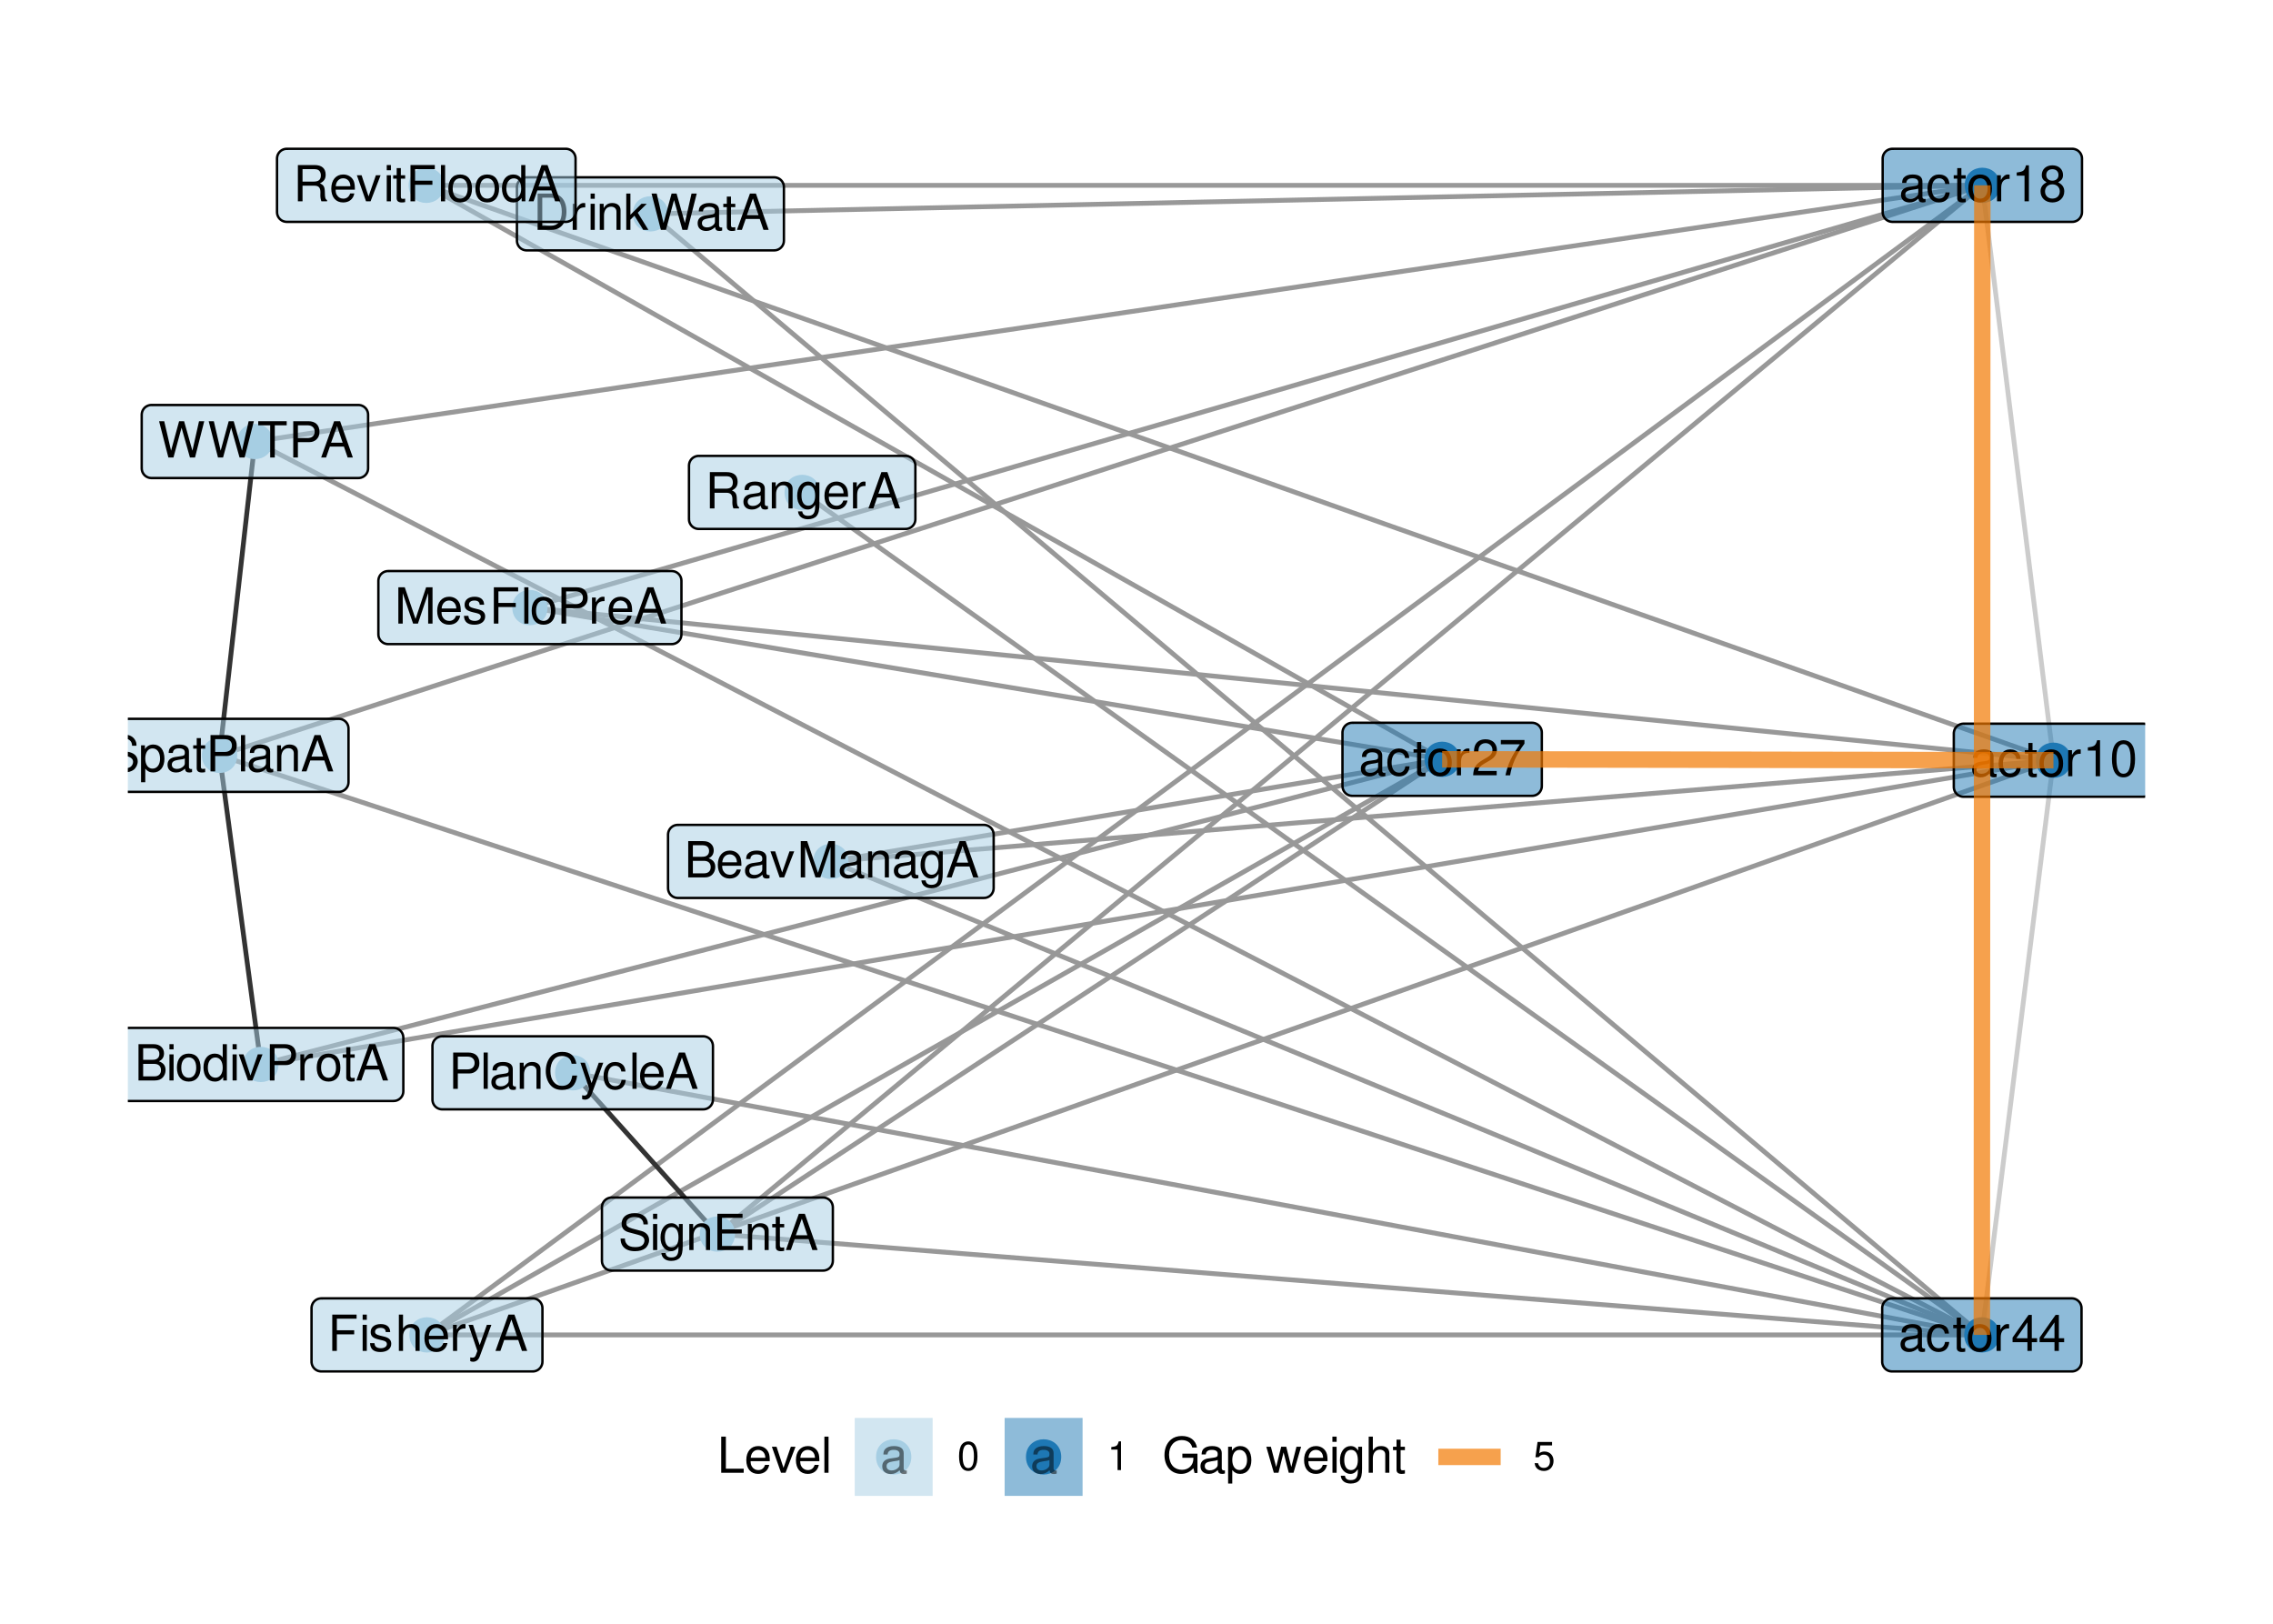 <?xml version="1.0" encoding="UTF-8"?>
<svg xmlns="http://www.w3.org/2000/svg" xmlns:xlink="http://www.w3.org/1999/xlink" width="504pt" height="360pt" viewBox="0 0 504 360" version="1.1">
<defs>
<g>
<symbol overflow="visible" id="glyph0-0">
<path style="stroke:none;" d=""/>
</symbol>
<symbol overflow="visible" id="glyph0-1">
<path style="stroke:none;" d="M 5.906 -0.547 C 5.812 -0.516 5.766 -0.516 5.719 -0.516 C 5.391 -0.516 5.219 -0.688 5.219 -0.969 L 5.219 -4.375 C 5.219 -5.406 4.469 -5.953 3.031 -5.953 C 2.188 -5.953 1.516 -5.719 1.109 -5.281 C 0.844 -4.984 0.734 -4.656 0.719 -4.078 L 1.641 -4.078 C 1.719 -4.781 2.141 -5.109 3 -5.109 C 3.844 -5.109 4.297 -4.797 4.297 -4.234 L 4.297 -4 C 4.281 -3.594 4.094 -3.453 3.344 -3.359 C 2.031 -3.188 1.828 -3.141 1.484 -3 C 0.812 -2.719 0.469 -2.203 0.469 -1.453 C 0.469 -0.406 1.188 0.25 2.359 0.25 C 3.094 0.25 3.672 0 4.328 -0.594 C 4.391 0 4.688 0.25 5.281 0.25 C 5.484 0.25 5.594 0.234 5.906 0.156 Z M 4.297 -1.828 C 4.297 -1.516 4.203 -1.328 3.938 -1.078 C 3.562 -0.734 3.109 -0.547 2.562 -0.547 C 1.844 -0.547 1.422 -0.891 1.422 -1.484 C 1.422 -2.094 1.828 -2.391 2.812 -2.547 C 3.797 -2.672 3.984 -2.719 4.297 -2.859 Z M 4.297 -1.828 "/>
</symbol>
<symbol overflow="visible" id="glyph0-2">
<path style="stroke:none;" d="M 5.203 -3.844 C 5.156 -4.406 5.031 -4.766 4.812 -5.094 C 4.422 -5.641 3.719 -5.953 2.922 -5.953 C 1.344 -5.953 0.344 -4.719 0.344 -2.797 C 0.344 -0.922 1.344 0.25 2.906 0.25 C 4.281 0.25 5.156 -0.578 5.266 -1.984 L 4.344 -1.984 C 4.188 -1.062 3.719 -0.594 2.922 -0.594 C 1.906 -0.594 1.297 -1.422 1.297 -2.797 C 1.297 -4.234 1.906 -5.109 2.906 -5.109 C 3.672 -5.109 4.172 -4.656 4.281 -3.844 Z M 5.203 -3.844 "/>
</symbol>
<symbol overflow="visible" id="glyph0-3">
<path style="stroke:none;" d="M 2.812 -5.781 L 1.859 -5.781 L 1.859 -7.375 L 0.938 -7.375 L 0.938 -5.781 L 0.156 -5.781 L 0.156 -5.031 L 0.938 -5.031 L 0.938 -0.656 C 0.938 -0.062 1.344 0.25 2.062 0.25 C 2.297 0.25 2.5 0.234 2.812 0.172 L 2.812 -0.594 C 2.672 -0.562 2.547 -0.547 2.359 -0.547 C 1.969 -0.547 1.859 -0.656 1.859 -1.078 L 1.859 -5.031 L 2.812 -5.031 Z M 2.812 -5.781 "/>
</symbol>
<symbol overflow="visible" id="glyph0-4">
<path style="stroke:none;" d="M 3 -5.953 C 1.375 -5.953 0.391 -4.797 0.391 -2.844 C 0.391 -0.891 1.375 0.25 3.016 0.25 C 4.656 0.25 5.641 -0.906 5.641 -2.812 C 5.641 -4.812 4.688 -5.953 3 -5.953 Z M 3.016 -5.109 C 4.047 -5.109 4.672 -4.25 4.672 -2.812 C 4.672 -1.453 4.031 -0.594 3.016 -0.594 C 1.984 -0.594 1.359 -1.453 1.359 -2.844 C 1.359 -4.25 1.984 -5.109 3.016 -5.109 Z M 3.016 -5.109 "/>
</symbol>
<symbol overflow="visible" id="glyph0-5">
<path style="stroke:none;" d="M 0.766 -5.781 L 0.766 0 L 1.688 0 L 1.688 -3 C 1.703 -4.391 2.281 -5.016 3.547 -4.984 L 3.547 -5.922 C 3.391 -5.938 3.297 -5.953 3.188 -5.953 C 2.594 -5.953 2.141 -5.594 1.609 -4.734 L 1.609 -5.781 Z M 0.766 -5.781 "/>
</symbol>
<symbol overflow="visible" id="glyph0-6">
<path style="stroke:none;" d="M 2.859 -5.688 L 2.859 0 L 3.828 0 L 3.828 -7.984 L 3.188 -7.984 C 2.844 -6.766 2.625 -6.594 1.125 -6.391 L 1.125 -5.688 Z M 2.859 -5.688 "/>
</symbol>
<symbol overflow="visible" id="glyph0-7">
<path style="stroke:none;" d="M 3.031 -7.984 C 2.312 -7.984 1.641 -7.656 1.234 -7.109 C 0.734 -6.406 0.469 -5.344 0.469 -3.859 C 0.469 -1.172 1.359 0.25 3.031 0.25 C 4.688 0.25 5.594 -1.172 5.594 -3.797 C 5.594 -5.344 5.359 -6.391 4.844 -7.109 C 4.438 -7.672 3.781 -7.984 3.031 -7.984 Z M 3.031 -7.125 C 4.094 -7.125 4.609 -6.047 4.609 -3.891 C 4.609 -1.609 4.094 -0.547 3.016 -0.547 C 1.984 -0.547 1.469 -1.656 1.469 -3.859 C 1.469 -6.047 1.984 -7.125 3.031 -7.125 Z M 3.031 -7.125 "/>
</symbol>
<symbol overflow="visible" id="glyph0-8">
<path style="stroke:none;" d="M 4.312 -4.203 C 5.141 -4.703 5.391 -5.109 5.391 -5.859 C 5.391 -7.109 4.438 -7.984 3.031 -7.984 C 1.656 -7.984 0.688 -7.109 0.688 -5.859 C 0.688 -5.109 0.938 -4.719 1.75 -4.203 C 0.844 -3.75 0.406 -3.109 0.406 -2.219 C 0.406 -0.766 1.484 0.25 3.031 0.25 C 4.578 0.25 5.672 -0.766 5.672 -2.219 C 5.672 -3.109 5.219 -3.75 4.312 -4.203 Z M 3.031 -7.125 C 3.859 -7.125 4.391 -6.625 4.391 -5.828 C 4.391 -5.078 3.859 -4.578 3.031 -4.578 C 2.203 -4.578 1.672 -5.078 1.672 -5.859 C 1.672 -6.625 2.203 -7.125 3.031 -7.125 Z M 3.031 -3.766 C 4.016 -3.766 4.672 -3.125 4.672 -2.203 C 4.672 -1.234 4.016 -0.609 3.016 -0.609 C 2.062 -0.609 1.406 -1.266 1.406 -2.188 C 1.406 -3.141 2.062 -3.766 3.031 -3.766 Z M 3.031 -3.766 "/>
</symbol>
<symbol overflow="visible" id="glyph0-9">
<path style="stroke:none;" d="M 5.594 -0.969 L 1.469 -0.969 C 1.562 -1.625 1.922 -2.047 2.891 -2.625 L 3.984 -3.25 C 5.078 -3.859 5.641 -4.672 5.641 -5.656 C 5.641 -6.312 5.375 -6.938 4.922 -7.375 C 4.453 -7.781 3.875 -7.984 3.141 -7.984 C 2.141 -7.984 1.406 -7.641 0.969 -6.953 C 0.703 -6.531 0.578 -6.031 0.547 -5.219 L 1.531 -5.219 C 1.562 -5.766 1.625 -6.094 1.75 -6.359 C 2.016 -6.844 2.516 -7.141 3.109 -7.141 C 3.984 -7.141 4.656 -6.5 4.656 -5.641 C 4.656 -5 4.281 -4.438 3.594 -4.047 L 2.578 -3.453 C 0.938 -2.5 0.469 -1.75 0.375 -0.016 L 5.594 -0.016 Z M 5.594 -0.969 "/>
</symbol>
<symbol overflow="visible" id="glyph0-10">
<path style="stroke:none;" d="M 5.75 -7.828 L 0.516 -7.828 L 0.516 -6.875 L 4.734 -6.875 C 2.875 -4.203 2.109 -2.578 1.531 0 L 2.562 0 C 3 -2.5 3.984 -4.656 5.75 -7.016 Z M 5.75 -7.828 "/>
</symbol>
<symbol overflow="visible" id="glyph0-11">
<path style="stroke:none;" d="M 3.609 -1.938 L 3.609 0 L 4.578 0 L 4.578 -1.938 L 5.75 -1.938 L 5.75 -2.812 L 4.578 -2.812 L 4.578 -7.984 L 3.859 -7.984 L 0.312 -2.953 L 0.312 -1.938 Z M 3.609 -2.812 L 1.156 -2.812 L 3.609 -6.328 Z M 3.609 -2.812 "/>
</symbol>
<symbol overflow="visible" id="glyph0-12">
<path style="stroke:none;" d="M 6.578 -5.688 C 6.578 -6.234 6.547 -6.391 6.375 -6.766 C 5.938 -7.703 5 -8.188 3.641 -8.188 C 1.859 -8.188 0.766 -7.281 0.766 -5.828 C 0.766 -4.844 1.297 -4.219 2.359 -3.938 L 4.359 -3.406 C 5.375 -3.141 5.828 -2.734 5.828 -2.109 C 5.828 -1.672 5.594 -1.234 5.266 -1 C 4.938 -0.766 4.438 -0.656 3.781 -0.656 C 2.891 -0.656 2.312 -0.859 1.922 -1.328 C 1.625 -1.672 1.484 -2.062 1.5 -2.562 L 0.531 -2.562 C 0.547 -1.828 0.688 -1.344 1 -0.891 C 1.562 -0.125 2.484 0.25 3.719 0.25 C 4.672 0.25 5.453 0.031 5.969 -0.359 C 6.516 -0.797 6.859 -1.516 6.859 -2.203 C 6.859 -3.203 6.234 -3.938 5.141 -4.234 L 3.125 -4.766 C 2.156 -5.031 1.797 -5.344 1.797 -5.969 C 1.797 -6.781 2.516 -7.328 3.594 -7.328 C 4.875 -7.328 5.594 -6.75 5.609 -5.688 Z M 6.578 -5.688 "/>
</symbol>
<symbol overflow="visible" id="glyph0-13">
<path style="stroke:none;" d="M 0.594 2.406 L 1.531 2.406 L 1.531 -0.609 C 2.016 -0.016 2.547 0.25 3.297 0.25 C 4.812 0.25 5.781 -0.953 5.781 -2.797 C 5.781 -4.734 4.828 -5.953 3.297 -5.953 C 2.5 -5.953 1.875 -5.594 1.453 -4.922 L 1.453 -5.781 L 0.594 -5.781 Z M 3.141 -5.094 C 4.156 -5.094 4.812 -4.203 4.812 -2.812 C 4.812 -1.5 4.141 -0.609 3.141 -0.609 C 2.156 -0.609 1.531 -1.484 1.531 -2.844 C 1.531 -4.203 2.156 -5.094 3.141 -5.094 Z M 3.141 -5.094 "/>
</symbol>
<symbol overflow="visible" id="glyph0-14">
<path style="stroke:none;" d="M 2.031 -3.406 L 4.562 -3.406 C 5.188 -3.406 5.688 -3.594 6.125 -3.984 C 6.609 -4.438 6.812 -4.953 6.812 -5.688 C 6.812 -7.203 5.922 -8.047 4.328 -8.047 L 1 -8.047 L 1 0 L 2.031 0 Z M 2.031 -4.312 L 2.031 -7.141 L 4.172 -7.141 C 5.156 -7.141 5.75 -6.609 5.75 -5.734 C 5.75 -4.844 5.156 -4.312 4.172 -4.312 Z M 2.031 -4.312 "/>
</symbol>
<symbol overflow="visible" id="glyph0-15">
<path style="stroke:none;" d="M 1.672 -8.047 L 0.75 -8.047 L 0.75 0 L 1.672 0 Z M 1.672 -8.047 "/>
</symbol>
<symbol overflow="visible" id="glyph0-16">
<path style="stroke:none;" d="M 0.766 -5.781 L 0.766 0 L 1.703 0 L 1.703 -3.188 C 1.703 -4.375 2.312 -5.141 3.266 -5.141 C 4 -5.141 4.469 -4.703 4.469 -4.016 L 4.469 0 L 5.375 0 L 5.375 -4.375 C 5.375 -5.328 4.656 -5.953 3.547 -5.953 C 2.688 -5.953 2.125 -5.625 1.625 -4.812 L 1.625 -5.781 Z M 0.766 -5.781 "/>
</symbol>
<symbol overflow="visible" id="glyph0-17">
<path style="stroke:none;" d="M 5.234 -2.422 L 6.062 0 L 7.219 0 L 4.391 -8.047 L 3.062 -8.047 L 0.188 0 L 1.281 0 L 2.125 -2.422 Z M 4.953 -3.281 L 2.391 -3.281 L 3.719 -6.953 Z M 4.953 -3.281 "/>
</symbol>
<symbol overflow="visible" id="glyph0-18">
<path style="stroke:none;" d="M 8.219 0 L 10.266 -8.047 L 9.109 -8.047 L 7.641 -1.516 L 5.797 -8.047 L 4.688 -8.047 L 2.906 -1.516 L 1.391 -8.047 L 0.25 -8.047 L 2.312 0 L 3.438 0 L 5.234 -6.609 L 7.094 0 Z M 8.219 0 "/>
</symbol>
<symbol overflow="visible" id="glyph0-19">
<path style="stroke:none;" d="M 3.906 -7.141 L 6.547 -7.141 L 6.547 -8.047 L 0.234 -8.047 L 0.234 -7.141 L 2.891 -7.141 L 2.891 0 L 3.906 0 Z M 3.906 -7.141 "/>
</symbol>
<symbol overflow="visible" id="glyph0-20">
<path style="stroke:none;" d="M 2.016 -3.672 L 5.859 -3.672 L 5.859 -4.578 L 2.016 -4.578 L 2.016 -7.141 L 6.391 -7.141 L 6.391 -8.047 L 1 -8.047 L 1 0 L 2.016 0 Z M 2.016 -3.672 "/>
</symbol>
<symbol overflow="visible" id="glyph0-21">
<path style="stroke:none;" d="M 1.656 -5.781 L 0.734 -5.781 L 0.734 0 L 1.656 0 Z M 1.656 -8.047 L 0.734 -8.047 L 0.734 -6.891 L 1.656 -6.891 Z M 1.656 -8.047 "/>
</symbol>
<symbol overflow="visible" id="glyph0-22">
<path style="stroke:none;" d="M 4.844 -4.172 C 4.828 -5.312 4.078 -5.953 2.734 -5.953 C 1.391 -5.953 0.516 -5.266 0.516 -4.188 C 0.516 -3.281 0.984 -2.844 2.359 -2.516 L 3.219 -2.312 C 3.859 -2.156 4.109 -1.922 4.109 -1.516 C 4.109 -0.969 3.562 -0.594 2.766 -0.594 C 2.266 -0.594 1.844 -0.734 1.609 -0.984 C 1.469 -1.156 1.406 -1.312 1.344 -1.719 L 0.375 -1.719 C 0.422 -0.391 1.172 0.25 2.688 0.25 C 4.141 0.25 5.078 -0.469 5.078 -1.578 C 5.078 -2.438 4.578 -2.922 3.438 -3.188 L 2.547 -3.406 C 1.797 -3.578 1.484 -3.828 1.484 -4.234 C 1.484 -4.766 1.953 -5.109 2.703 -5.109 C 3.453 -5.109 3.844 -4.781 3.859 -4.172 Z M 4.844 -4.172 "/>
</symbol>
<symbol overflow="visible" id="glyph0-23">
<path style="stroke:none;" d="M 0.766 -8.047 L 0.766 0 L 1.688 0 L 1.688 -3.188 C 1.688 -4.375 2.312 -5.141 3.266 -5.141 C 3.562 -5.141 3.859 -5.062 4.078 -4.891 C 4.344 -4.688 4.453 -4.422 4.453 -4.016 L 4.453 0 L 5.375 0 L 5.375 -4.375 C 5.375 -5.344 4.672 -5.953 3.547 -5.953 C 2.734 -5.953 2.234 -5.703 1.688 -5 L 1.688 -8.047 Z M 0.766 -8.047 "/>
</symbol>
<symbol overflow="visible" id="glyph0-24">
<path style="stroke:none;" d="M 5.672 -2.578 C 5.672 -3.469 5.594 -4 5.438 -4.438 C 5.062 -5.375 4.172 -5.953 3.094 -5.953 C 1.484 -5.953 0.438 -4.734 0.438 -2.812 C 0.438 -0.906 1.438 0.25 3.078 0.25 C 4.391 0.25 5.312 -0.5 5.547 -1.75 L 4.625 -1.75 C 4.359 -1 3.844 -0.594 3.109 -0.594 C 2.516 -0.594 2.016 -0.859 1.719 -1.344 C 1.484 -1.672 1.406 -2.016 1.406 -2.578 Z M 1.422 -3.344 C 1.5 -4.406 2.156 -5.109 3.078 -5.109 C 4.016 -5.109 4.672 -4.375 4.672 -3.344 Z M 1.422 -3.344 "/>
</symbol>
<symbol overflow="visible" id="glyph0-25">
<path style="stroke:none;" d="M 4.281 -5.781 L 2.688 -1.281 L 1.203 -5.781 L 0.219 -5.781 L 2.172 0.016 L 1.828 0.938 C 1.672 1.344 1.469 1.5 1.078 1.5 C 0.922 1.5 0.797 1.484 0.594 1.438 L 0.594 2.266 C 0.781 2.359 0.969 2.406 1.219 2.406 C 1.516 2.406 1.828 2.312 2.078 2.125 C 2.359 1.922 2.531 1.672 2.703 1.219 L 5.281 -5.781 Z M 4.281 -5.781 "/>
</symbol>
<symbol overflow="visible" id="glyph0-26">
<path style="stroke:none;" d="M 2.062 -3.469 L 4.703 -3.469 C 5.625 -3.469 6.031 -3.031 6.031 -2.031 L 6.016 -1.312 C 6.016 -0.812 6.109 -0.328 6.25 0 L 7.5 0 L 7.5 -0.25 C 7.109 -0.516 7.031 -0.812 7.016 -1.875 C 7 -3.203 6.797 -3.594 5.922 -3.984 C 6.828 -4.438 7.188 -4.969 7.188 -5.906 C 7.188 -7.297 6.328 -8.047 4.734 -8.047 L 1.031 -8.047 L 1.031 0 L 2.062 0 Z M 2.062 -4.375 L 2.062 -7.141 L 4.547 -7.141 C 5.109 -7.141 5.453 -7.062 5.703 -6.844 C 5.969 -6.609 6.125 -6.234 6.125 -5.766 C 6.125 -4.812 5.641 -4.375 4.547 -4.375 Z M 2.062 -4.375 "/>
</symbol>
<symbol overflow="visible" id="glyph0-27">
<path style="stroke:none;" d="M 4.469 -5.781 L 4.469 -4.953 C 4 -5.641 3.484 -5.953 2.766 -5.953 C 1.359 -5.953 0.391 -4.656 0.391 -2.797 C 0.391 -1.828 0.625 -1.109 1.109 -0.531 C 1.547 -0.016 2.094 0.25 2.703 0.25 C 3.391 0.25 3.891 -0.062 4.375 -0.781 L 4.375 -0.484 C 4.375 1.062 3.938 1.641 2.797 1.641 C 2.016 1.641 1.609 1.328 1.516 0.656 L 0.578 0.656 C 0.656 1.734 1.516 2.406 2.766 2.406 C 3.625 2.406 4.328 2.125 4.703 1.672 C 5.141 1.125 5.312 0.406 5.312 -0.953 L 5.312 -5.781 Z M 2.844 -5.109 C 3.828 -5.109 4.375 -4.281 4.375 -2.812 C 4.375 -1.406 3.812 -0.594 2.844 -0.594 C 1.906 -0.594 1.344 -1.422 1.344 -2.844 C 1.344 -4.266 1.906 -5.109 2.844 -5.109 Z M 2.844 -5.109 "/>
</symbol>
<symbol overflow="visible" id="glyph0-28">
<path style="stroke:none;" d="M 0.984 0 L 4.094 0 C 6.125 0 7.375 -1.531 7.375 -4.031 C 7.375 -6.531 6.125 -8.047 4.094 -8.047 L 0.984 -8.047 Z M 2.016 -0.906 L 2.016 -7.141 L 3.906 -7.141 C 5.5 -7.141 6.344 -6.078 6.344 -4.016 C 6.344 -1.984 5.5 -0.906 3.906 -0.906 Z M 2.016 -0.906 "/>
</symbol>
<symbol overflow="visible" id="glyph0-29">
<path style="stroke:none;" d="M 1.562 -8.047 L 0.641 -8.047 L 0.641 0 L 1.562 0 L 1.562 -2.25 L 2.453 -3.141 L 4.406 0 L 5.547 0 L 3.188 -3.797 L 5.188 -5.781 L 4.016 -5.781 L 1.562 -3.344 Z M 1.562 -8.047 "/>
</symbol>
<symbol overflow="visible" id="glyph0-30">
<path style="stroke:none;" d="M 7.312 -5.562 C 7 -7.328 5.969 -8.188 4.203 -8.188 C 3.125 -8.188 2.25 -7.844 1.656 -7.188 C 0.922 -6.391 0.531 -5.234 0.531 -3.938 C 0.531 -2.609 0.938 -1.469 1.688 -0.688 C 2.312 -0.047 3.109 0.25 4.172 0.25 C 6.125 0.25 7.234 -0.812 7.484 -2.938 L 6.422 -2.938 C 6.328 -2.391 6.219 -2.016 6.047 -1.688 C 5.719 -1.031 5.031 -0.656 4.172 -0.656 C 2.578 -0.656 1.562 -1.938 1.562 -3.938 C 1.562 -6.016 2.516 -7.281 4.094 -7.281 C 4.734 -7.281 5.344 -7.094 5.672 -6.766 C 5.969 -6.5 6.141 -6.172 6.266 -5.562 Z M 7.312 -5.562 "/>
</symbol>
<symbol overflow="visible" id="glyph0-31">
<path style="stroke:none;" d="M 3.141 0 L 5.375 -5.781 L 4.328 -5.781 L 2.703 -1.094 L 1.156 -5.781 L 0.109 -5.781 L 2.141 0 Z M 3.141 0 "/>
</symbol>
<symbol overflow="visible" id="glyph0-32">
<path style="stroke:none;" d="M 5.469 -8.047 L 4.547 -8.047 L 4.547 -5.062 C 4.172 -5.641 3.547 -5.953 2.766 -5.953 C 1.266 -5.953 0.281 -4.75 0.281 -2.906 C 0.281 -0.953 1.234 0.25 2.812 0.25 C 3.594 0.25 4.156 -0.047 4.656 -0.766 L 4.656 0 L 5.469 0 Z M 2.922 -5.094 C 3.922 -5.094 4.547 -4.219 4.547 -2.828 C 4.547 -1.484 3.906 -0.609 2.938 -0.609 C 1.922 -0.609 1.25 -1.5 1.25 -2.844 C 1.25 -4.203 1.922 -5.094 2.922 -5.094 Z M 2.922 -5.094 "/>
</symbol>
<symbol overflow="visible" id="glyph0-33">
<path style="stroke:none;" d="M 5.172 0 L 7.438 -6.75 L 7.438 0 L 8.406 0 L 8.406 -8.047 L 6.984 -8.047 L 4.641 -1.031 L 2.25 -8.047 L 0.828 -8.047 L 0.828 0 L 1.797 0 L 1.797 -6.75 L 4.094 0 Z M 5.172 0 "/>
</symbol>
<symbol overflow="visible" id="glyph0-34">
<path style="stroke:none;" d="M 0.875 0 L 4.5 0 C 5.266 0 5.828 -0.203 6.266 -0.672 C 6.656 -1.094 6.875 -1.672 6.875 -2.297 C 6.875 -3.266 6.438 -3.859 5.406 -4.25 C 6.156 -4.594 6.531 -5.188 6.531 -6.016 C 6.531 -6.609 6.312 -7.109 5.891 -7.484 C 5.453 -7.875 4.922 -8.047 4.141 -8.047 L 0.875 -8.047 Z M 1.906 -4.578 L 1.906 -7.141 L 3.891 -7.141 C 4.469 -7.141 4.781 -7.062 5.062 -6.859 C 5.344 -6.641 5.5 -6.312 5.5 -5.859 C 5.5 -5.422 5.344 -5.094 5.062 -4.875 C 4.781 -4.656 4.469 -4.578 3.891 -4.578 Z M 1.906 -0.906 L 1.906 -3.672 L 4.406 -3.672 C 5.312 -3.672 5.859 -3.156 5.859 -2.281 C 5.859 -1.422 5.312 -0.906 4.406 -0.906 Z M 1.906 -0.906 "/>
</symbol>
<symbol overflow="visible" id="glyph0-35">
<path style="stroke:none;" d="M 2.016 -3.672 L 6.406 -3.672 L 6.406 -4.578 L 2.016 -4.578 L 2.016 -7.141 L 6.578 -7.141 L 6.578 -8.047 L 1 -8.047 L 1 0 L 6.766 0 L 6.766 -0.906 L 2.016 -0.906 Z M 2.016 -3.672 "/>
</symbol>
<symbol overflow="visible" id="glyph1-0">
<path style="stroke:none;" d=""/>
</symbol>
<symbol overflow="visible" id="glyph1-1">
<path style="stroke:none;" d="M 1.906 -8.016 L 0.875 -8.016 L 0.875 0 L 5.859 0 L 5.859 -0.906 L 1.906 -0.906 Z M 1.906 -8.016 "/>
</symbol>
<symbol overflow="visible" id="glyph1-2">
<path style="stroke:none;" d="M 5.641 -2.578 C 5.641 -3.453 5.578 -3.984 5.406 -4.406 C 5.031 -5.359 4.156 -5.922 3.078 -5.922 C 1.469 -5.922 0.438 -4.703 0.438 -2.812 C 0.438 -0.906 1.438 0.25 3.062 0.25 C 4.375 0.25 5.297 -0.5 5.516 -1.75 L 4.594 -1.75 C 4.344 -0.984 3.828 -0.594 3.094 -0.594 C 2.516 -0.594 2.016 -0.859 1.703 -1.344 C 1.484 -1.672 1.406 -2 1.391 -2.578 Z M 1.422 -3.328 C 1.5 -4.391 2.141 -5.078 3.062 -5.078 C 4 -5.078 4.656 -4.359 4.656 -3.328 Z M 1.422 -3.328 "/>
</symbol>
<symbol overflow="visible" id="glyph1-3">
<path style="stroke:none;" d="M 3.141 0 L 5.344 -5.766 L 4.312 -5.766 L 2.688 -1.094 L 1.141 -5.766 L 0.109 -5.766 L 2.141 0 Z M 3.141 0 "/>
</symbol>
<symbol overflow="visible" id="glyph1-4">
<path style="stroke:none;" d="M 1.672 -8.016 L 0.75 -8.016 L 0.75 0 L 1.672 0 Z M 1.672 -8.016 "/>
</symbol>
<symbol overflow="visible" id="glyph1-5">
<path style="stroke:none;" d="M 7.797 -4.234 L 4.453 -4.234 L 4.453 -3.328 L 6.891 -3.328 L 6.891 -3.109 C 6.891 -1.688 5.844 -0.656 4.375 -0.656 C 3.562 -0.656 2.828 -0.953 2.359 -1.469 C 1.828 -2.031 1.5 -2.984 1.5 -3.984 C 1.5 -5.953 2.625 -7.25 4.328 -7.25 C 5.547 -7.25 6.422 -6.625 6.641 -5.594 L 7.688 -5.594 C 7.406 -7.219 6.172 -8.156 4.328 -8.156 C 3.359 -8.156 2.562 -7.891 1.938 -7.375 C 1 -6.609 0.484 -5.375 0.484 -3.922 C 0.484 -1.469 1.984 0.25 4.156 0.25 C 5.25 0.25 6.109 -0.156 6.891 -1.016 L 7.156 0.047 L 7.797 0.047 Z M 7.797 -4.234 "/>
</symbol>
<symbol overflow="visible" id="glyph1-6">
<path style="stroke:none;" d="M 5.891 -0.531 C 5.781 -0.516 5.734 -0.516 5.688 -0.516 C 5.375 -0.516 5.188 -0.688 5.188 -0.969 L 5.188 -4.359 C 5.188 -5.375 4.438 -5.922 3.031 -5.922 C 2.172 -5.922 1.5 -5.688 1.109 -5.266 C 0.844 -4.969 0.734 -4.625 0.719 -4.062 L 1.641 -4.062 C 1.719 -4.766 2.141 -5.078 2.984 -5.078 C 3.828 -5.078 4.281 -4.781 4.281 -4.219 L 4.281 -3.984 C 4.266 -3.594 4.062 -3.438 3.328 -3.344 C 2.031 -3.172 1.828 -3.141 1.469 -2.984 C 0.797 -2.703 0.469 -2.203 0.469 -1.453 C 0.469 -0.406 1.188 0.25 2.359 0.25 C 3.078 0.25 3.656 0 4.312 -0.594 C 4.375 0 4.656 0.25 5.266 0.25 C 5.453 0.25 5.578 0.234 5.891 0.156 Z M 4.281 -1.812 C 4.281 -1.5 4.188 -1.312 3.922 -1.062 C 3.547 -0.719 3.094 -0.547 2.547 -0.547 C 1.844 -0.547 1.422 -0.891 1.422 -1.469 C 1.422 -2.078 1.812 -2.391 2.812 -2.531 C 3.781 -2.656 3.969 -2.703 4.281 -2.844 Z M 4.281 -1.812 "/>
</symbol>
<symbol overflow="visible" id="glyph1-7">
<path style="stroke:none;" d="M 0.594 2.391 L 1.516 2.391 L 1.516 -0.609 C 2 -0.016 2.547 0.25 3.281 0.25 C 4.781 0.25 5.75 -0.953 5.75 -2.781 C 5.75 -4.719 4.812 -5.922 3.281 -5.922 C 2.5 -5.922 1.875 -5.578 1.438 -4.891 L 1.438 -5.766 L 0.594 -5.766 Z M 3.125 -5.078 C 4.141 -5.078 4.797 -4.188 4.797 -2.812 C 4.797 -1.5 4.125 -0.609 3.125 -0.609 C 2.141 -0.609 1.516 -1.484 1.516 -2.844 C 1.516 -4.188 2.141 -5.078 3.125 -5.078 Z M 3.125 -5.078 "/>
</symbol>
<symbol overflow="visible" id="glyph1-8">
<path style="stroke:none;" d=""/>
</symbol>
<symbol overflow="visible" id="glyph1-9">
<path style="stroke:none;" d="M 6.094 0 L 7.781 -5.766 L 6.75 -5.766 L 5.609 -1.281 L 4.484 -5.766 L 3.359 -5.766 L 2.25 -1.281 L 1.078 -5.766 L 0.062 -5.766 L 1.734 0 L 2.766 0 L 3.891 -4.516 L 5.047 0 Z M 6.094 0 "/>
</symbol>
<symbol overflow="visible" id="glyph1-10">
<path style="stroke:none;" d="M 1.656 -5.766 L 0.734 -5.766 L 0.734 0 L 1.656 0 Z M 1.656 -8.016 L 0.719 -8.016 L 0.719 -6.859 L 1.656 -6.859 Z M 1.656 -8.016 "/>
</symbol>
<symbol overflow="visible" id="glyph1-11">
<path style="stroke:none;" d="M 4.438 -5.766 L 4.438 -4.922 C 3.984 -5.625 3.469 -5.922 2.75 -5.922 C 1.359 -5.922 0.391 -4.625 0.391 -2.781 C 0.391 -1.812 0.609 -1.109 1.109 -0.531 C 1.547 -0.016 2.094 0.25 2.688 0.25 C 3.375 0.25 3.875 -0.062 4.359 -0.781 L 4.359 -0.484 C 4.359 1.062 3.922 1.625 2.781 1.625 C 2 1.625 1.594 1.312 1.5 0.656 L 0.578 0.656 C 0.656 1.734 1.5 2.391 2.766 2.391 C 3.609 2.391 4.312 2.125 4.688 1.656 C 5.125 1.125 5.297 0.406 5.297 -0.953 L 5.297 -5.766 Z M 2.844 -5.078 C 3.812 -5.078 4.359 -4.266 4.359 -2.812 C 4.359 -1.406 3.797 -0.594 2.844 -0.594 C 1.891 -0.594 1.344 -1.422 1.344 -2.844 C 1.344 -4.25 1.891 -5.078 2.844 -5.078 Z M 2.844 -5.078 "/>
</symbol>
<symbol overflow="visible" id="glyph1-12">
<path style="stroke:none;" d="M 0.766 -8.016 L 0.766 0 L 1.688 0 L 1.688 -3.172 C 1.688 -4.359 2.297 -5.125 3.25 -5.125 C 3.547 -5.125 3.844 -5.031 4.062 -4.875 C 4.328 -4.672 4.438 -4.406 4.438 -4 L 4.438 0 L 5.344 0 L 5.344 -4.359 C 5.344 -5.328 4.656 -5.922 3.531 -5.922 C 2.719 -5.922 2.219 -5.672 1.688 -4.969 L 1.688 -8.016 Z M 0.766 -8.016 "/>
</symbol>
<symbol overflow="visible" id="glyph1-13">
<path style="stroke:none;" d="M 2.797 -5.766 L 1.844 -5.766 L 1.844 -7.344 L 0.938 -7.344 L 0.938 -5.766 L 0.156 -5.766 L 0.156 -5.016 L 0.938 -5.016 L 0.938 -0.656 C 0.938 -0.062 1.328 0.25 2.047 0.25 C 2.281 0.25 2.484 0.234 2.797 0.172 L 2.797 -0.594 C 2.656 -0.562 2.547 -0.547 2.359 -0.547 C 1.953 -0.547 1.844 -0.656 1.844 -1.062 L 1.844 -5.016 L 2.797 -5.016 Z M 2.797 -5.766 "/>
</symbol>
<symbol overflow="visible" id="glyph2-0">
<path style="stroke:none;" d=""/>
</symbol>
<symbol overflow="visible" id="glyph2-1">
<path style="stroke:none;" d="M 2.422 -6.359 C 1.844 -6.359 1.312 -6.094 0.984 -5.672 C 0.578 -5.109 0.375 -4.25 0.375 -3.078 C 0.375 -0.938 1.078 0.203 2.422 0.203 C 3.734 0.203 4.453 -0.938 4.453 -3.031 C 4.453 -4.25 4.266 -5.078 3.859 -5.672 C 3.531 -6.109 3.016 -6.359 2.422 -6.359 Z M 2.422 -5.672 C 3.25 -5.672 3.672 -4.828 3.672 -3.094 C 3.672 -1.281 3.266 -0.438 2.406 -0.438 C 1.578 -0.438 1.172 -1.312 1.172 -3.062 C 1.172 -4.828 1.578 -5.672 2.422 -5.672 Z M 2.422 -5.672 "/>
</symbol>
<symbol overflow="visible" id="glyph2-2">
<path style="stroke:none;" d="M 2.281 -4.531 L 2.281 0 L 3.047 0 L 3.047 -6.359 L 2.547 -6.359 C 2.266 -5.391 2.094 -5.25 0.891 -5.094 L 0.891 -4.531 Z M 2.281 -4.531 "/>
</symbol>
<symbol overflow="visible" id="glyph2-3">
<path style="stroke:none;" d="M 4.188 -6.234 L 0.969 -6.234 L 0.5 -2.844 L 1.219 -2.844 C 1.578 -3.266 1.875 -3.422 2.359 -3.422 C 3.203 -3.422 3.719 -2.844 3.719 -1.922 C 3.719 -1.031 3.203 -0.484 2.359 -0.484 C 1.688 -0.484 1.266 -0.828 1.078 -1.531 L 0.312 -1.531 C 0.406 -1.016 0.5 -0.781 0.688 -0.547 C 1.031 -0.078 1.672 0.203 2.375 0.203 C 3.641 0.203 4.516 -0.719 4.516 -2.031 C 4.516 -3.266 3.688 -4.109 2.5 -4.109 C 2.062 -4.109 1.703 -4 1.344 -3.734 L 1.594 -5.469 L 4.188 -5.469 Z M 4.188 -6.234 "/>
</symbol>
</g>
<clipPath id="clip1">
  <path d="M 433 160 L 475.656 160 L 475.656 177 L 433 177 Z M 433 160 "/>
</clipPath>
<clipPath id="clip2">
  <path d="M 432 160 L 475.656 160 L 475.656 177 L 432 177 Z M 432 160 "/>
</clipPath>
<clipPath id="clip3">
  <path d="M 28.348 159 L 78 159 L 78 176 L 28.348 176 Z M 28.348 159 "/>
</clipPath>
<clipPath id="clip4">
  <path d="M 28.348 162 L 74 162 L 74 174 L 28.348 174 Z M 28.348 162 "/>
</clipPath>
<clipPath id="clip5">
  <path d="M 28.348 227 L 90 227 L 90 245 L 28.348 245 Z M 28.348 227 "/>
</clipPath>
</defs>
<g id="surface66">
<rect x="0" y="0" width="504" height="360" style="fill:rgb(100%,100%,100%);fill-opacity:1;stroke:none;"/>
<path style="fill:none;stroke-width:1.067;stroke-linecap:butt;stroke-linejoin:round;stroke:rgb(80%,80%,80%);stroke-opacity:1;stroke-miterlimit:1;" d="M 455.32 168.551 L 455.16 167.262 L 455.004 165.973 L 454.844 164.688 L 454.684 163.398 L 454.523 162.113 L 454.367 160.824 L 454.207 159.535 L 454.047 158.25 L 453.887 156.961 L 453.727 155.676 L 453.57 154.387 L 453.41 153.098 L 453.25 151.812 L 453.09 150.523 L 452.93 149.238 L 452.773 147.949 L 452.613 146.66 L 452.453 145.375 L 452.293 144.086 L 452.137 142.801 L 451.977 141.512 L 451.816 140.227 L 451.496 137.648 L 451.34 136.363 L 451.18 135.074 L 451.02 133.789 L 450.699 131.211 L 450.543 129.926 L 450.383 128.637 L 450.223 127.352 L 449.902 124.773 L 449.746 123.488 L 449.586 122.199 L 449.426 120.914 L 449.266 119.625 L 449.109 118.336 L 448.949 117.051 L 448.789 115.762 L 448.629 114.477 L 448.469 113.188 L 448.312 111.902 L 447.992 109.324 L 447.832 108.039 L 447.672 106.75 L 447.516 105.465 L 447.195 102.887 L 447.035 101.602 L 446.875 100.312 L 446.719 99.027 L 446.398 96.449 L 446.238 95.164 L 446.082 93.875 L 445.922 92.59 L 445.602 90.012 L 445.441 88.727 L 445.285 87.438 L 445.125 86.152 L 444.965 84.863 L 444.805 83.578 L 444.645 82.289 L 444.488 81 L 444.328 79.715 L 444.168 78.426 L 444.008 77.141 L 443.848 75.852 L 443.691 74.562 L 443.531 73.277 L 443.371 71.988 L 443.211 70.703 L 443.055 69.414 L 442.895 68.125 L 442.734 66.84 L 442.574 65.551 L 442.414 64.266 L 442.258 62.977 L 442.098 61.688 L 441.938 60.402 L 441.777 59.113 L 441.617 57.828 L 441.461 56.539 L 441.301 55.254 L 440.98 52.676 L 440.824 51.391 L 440.664 50.102 L 440.504 48.816 L 440.184 46.238 L 440.027 44.953 L 439.867 43.664 L 439.707 42.379 L 439.547 41.09 "/>
<path style="fill:none;stroke-width:1.067;stroke-linecap:butt;stroke-linejoin:round;stroke:rgb(80%,80%,80%);stroke-opacity:1;stroke-miterlimit:1;" d="M 455.32 168.551 L 455 171.121 L 454.84 172.41 L 454.68 173.695 L 454.52 174.984 L 454.359 176.27 L 454.199 177.559 L 454.039 178.844 L 453.879 180.133 L 453.719 181.418 L 453.559 182.707 L 453.398 183.992 L 453.234 185.281 L 453.074 186.566 L 452.914 187.855 L 452.754 189.141 L 452.594 190.43 L 452.273 193 L 452.113 194.289 L 451.953 195.574 L 451.793 196.863 L 451.633 198.148 L 451.473 199.438 L 451.312 200.723 L 451.152 202.012 L 450.992 203.297 L 450.832 204.586 L 450.672 205.871 L 450.508 207.16 L 450.348 208.445 L 450.188 209.734 L 449.867 212.305 L 449.707 213.594 L 449.547 214.879 L 449.387 216.168 L 449.227 217.453 L 449.066 218.742 L 448.906 220.027 L 448.746 221.316 L 448.586 222.602 L 448.426 223.891 L 448.266 225.176 L 448.105 226.465 L 447.941 227.75 L 447.781 229.039 L 447.621 230.324 L 447.461 231.613 L 447.141 234.184 L 446.98 235.473 L 446.82 236.758 L 446.66 238.047 L 446.5 239.332 L 446.34 240.621 L 446.18 241.906 L 446.02 243.195 L 445.859 244.48 L 445.699 245.77 L 445.539 247.055 L 445.375 248.344 L 445.215 249.629 L 445.055 250.918 L 444.734 253.488 L 444.574 254.777 L 444.414 256.062 L 444.254 257.352 L 444.094 258.637 L 443.934 259.926 L 443.773 261.211 L 443.613 262.5 L 443.453 263.785 L 443.293 265.074 L 443.133 266.359 L 442.973 267.648 L 442.812 268.934 L 442.648 270.223 L 442.488 271.508 L 442.328 272.797 L 442.008 275.367 L 441.848 276.656 L 441.688 277.941 L 441.527 279.23 L 441.367 280.516 L 441.207 281.805 L 441.047 283.09 L 440.887 284.379 L 440.727 285.664 L 440.566 286.953 L 440.406 288.238 L 440.246 289.527 L 440.082 290.812 L 439.922 292.102 L 439.602 294.672 L 439.441 295.961 "/>
<path style="fill:none;stroke-width:1.067;stroke-linecap:butt;stroke-linejoin:round;stroke:rgb(59.608%,59.608%,59.608%);stroke-opacity:1;stroke-miterlimit:1;" d="M 439.547 41.09 L 435.598 42.367 L 431.652 43.645 L 427.703 44.918 L 423.754 46.195 L 419.809 47.473 L 411.91 50.027 L 407.961 51.301 L 404.016 52.578 L 392.168 56.41 L 388.223 57.688 L 384.273 58.961 L 376.375 61.516 L 372.43 62.793 L 368.48 64.07 L 364.531 65.344 L 360.586 66.621 L 348.738 70.453 L 344.793 71.727 L 332.945 75.559 L 329 76.836 L 325.051 78.109 L 321.102 79.387 L 317.156 80.664 L 309.258 83.219 L 305.309 84.492 L 301.363 85.77 L 289.516 89.602 L 285.57 90.875 L 273.723 94.707 L 269.777 95.984 L 265.828 97.262 L 261.879 98.535 L 257.934 99.812 L 246.086 103.645 L 242.141 104.918 L 230.293 108.75 L 226.348 110.027 L 222.398 111.301 L 214.5 113.855 L 210.555 115.133 L 206.605 116.41 L 202.656 117.684 L 198.711 118.961 L 186.863 122.793 L 182.918 124.066 L 171.07 127.898 L 167.125 129.176 L 163.176 130.449 L 155.277 133.004 L 151.332 134.281 L 143.434 136.836 L 139.488 138.109 L 127.641 141.941 L 123.695 143.219 L 119.746 144.492 L 111.848 147.047 L 107.902 148.324 L 103.953 149.602 L 100.004 150.875 L 96.059 152.152 L 84.211 155.984 L 80.266 157.258 L 68.418 161.09 L 64.473 162.367 L 60.523 163.641 L 52.625 166.195 L 48.68 167.473 "/>
<path style="fill:none;stroke-width:1.067;stroke-linecap:butt;stroke-linejoin:round;stroke:rgb(59.608%,59.608%,59.608%);stroke-opacity:1;stroke-miterlimit:1;" d="M 439.441 295.961 L 435.496 294.664 L 431.547 293.363 L 427.602 292.066 L 423.652 290.77 L 419.707 289.473 L 415.758 288.172 L 407.867 285.578 L 403.918 284.281 L 399.973 282.98 L 396.023 281.684 L 392.078 280.387 L 388.129 279.09 L 384.184 277.789 L 380.234 276.492 L 376.289 275.195 L 372.34 273.898 L 368.395 272.598 L 364.449 271.301 L 360.5 270.004 L 356.555 268.707 L 352.605 267.406 L 348.66 266.109 L 344.711 264.812 L 340.766 263.516 L 336.816 262.215 L 332.871 260.918 L 328.922 259.621 L 324.977 258.324 L 321.027 257.023 L 313.137 254.43 L 309.188 253.133 L 305.242 251.832 L 301.293 250.535 L 297.348 249.238 L 293.398 247.941 L 289.453 246.641 L 285.504 245.344 L 281.559 244.047 L 277.609 242.75 L 273.664 241.449 L 269.715 240.152 L 261.824 237.559 L 257.875 236.258 L 253.93 234.961 L 249.98 233.664 L 246.035 232.367 L 242.086 231.066 L 238.141 229.77 L 234.191 228.473 L 230.246 227.176 L 226.297 225.875 L 222.352 224.578 L 218.402 223.281 L 214.457 221.984 L 210.512 220.684 L 206.562 219.387 L 202.617 218.09 L 198.668 216.789 L 194.723 215.492 L 190.773 214.195 L 186.828 212.898 L 182.879 211.598 L 178.934 210.301 L 174.984 209.004 L 171.039 207.707 L 167.094 206.406 L 163.145 205.109 L 159.199 203.812 L 155.25 202.516 L 151.305 201.215 L 147.355 199.918 L 143.41 198.621 L 139.461 197.324 L 135.516 196.023 L 131.566 194.727 L 127.621 193.43 L 123.672 192.133 L 119.727 190.832 L 115.781 189.535 L 111.832 188.238 L 107.887 186.941 L 103.938 185.641 L 99.992 184.344 L 96.043 183.047 L 92.098 181.75 L 88.148 180.449 L 84.203 179.152 L 80.254 177.855 L 76.309 176.559 L 72.359 175.258 L 64.469 172.664 L 60.52 171.367 L 56.574 170.066 L 52.625 168.77 L 48.68 167.473 "/>
<path style="fill:none;stroke-width:1.067;stroke-linecap:butt;stroke-linejoin:round;stroke:rgb(59.608%,59.608%,59.608%);stroke-opacity:1;stroke-miterlimit:1;" d="M 439.547 41.09 L 435.68 41.664 L 431.809 42.238 L 427.941 42.812 L 424.07 43.387 L 420.203 43.957 L 416.336 44.531 L 412.465 45.105 L 408.598 45.68 L 404.727 46.254 L 400.859 46.828 L 396.988 47.402 L 393.121 47.973 L 389.25 48.547 L 385.383 49.121 L 381.512 49.695 L 373.777 50.844 L 369.906 51.418 L 366.039 51.992 L 362.168 52.562 L 358.301 53.137 L 354.43 53.711 L 350.562 54.285 L 346.691 54.859 L 338.957 56.008 L 335.086 56.582 L 331.219 57.152 L 327.348 57.727 L 323.48 58.301 L 319.609 58.875 L 315.742 59.449 L 311.871 60.023 L 308.004 60.598 L 304.133 61.168 L 296.398 62.316 L 292.527 62.891 L 288.66 63.465 L 284.789 64.039 L 280.922 64.613 L 277.051 65.188 L 273.184 65.758 L 269.312 66.332 L 261.578 67.48 L 257.707 68.055 L 253.84 68.629 L 249.969 69.203 L 246.102 69.777 L 242.23 70.348 L 238.363 70.922 L 234.492 71.496 L 230.625 72.07 L 226.754 72.645 L 219.02 73.793 L 215.148 74.363 L 211.281 74.938 L 207.41 75.512 L 203.543 76.086 L 199.672 76.66 L 195.805 77.234 L 191.934 77.809 L 188.066 78.383 L 184.199 78.953 L 180.328 79.527 L 176.461 80.102 L 172.59 80.676 L 168.723 81.25 L 164.852 81.824 L 160.984 82.398 L 157.113 82.973 L 153.246 83.543 L 149.375 84.117 L 141.641 85.266 L 137.77 85.84 L 133.902 86.414 L 130.031 86.988 L 126.164 87.562 L 122.293 88.133 L 118.426 88.707 L 114.555 89.281 L 106.82 90.43 L 102.949 91.004 L 99.082 91.578 L 95.211 92.148 L 91.344 92.723 L 87.473 93.297 L 83.605 93.871 L 79.734 94.445 L 75.867 95.02 L 71.996 95.594 L 68.129 96.168 L 64.262 96.738 L 60.391 97.312 L 56.523 97.887 "/>
<path style="fill:none;stroke-width:1.067;stroke-linecap:butt;stroke-linejoin:round;stroke:rgb(59.608%,59.608%,59.608%);stroke-opacity:1;stroke-miterlimit:1;" d="M 439.441 295.961 L 431.707 291.961 L 427.84 289.957 L 423.973 287.957 L 420.102 285.957 L 412.367 281.957 L 408.5 279.953 L 404.633 277.953 L 400.762 275.953 L 393.027 271.953 L 389.16 269.949 L 381.426 265.949 L 377.555 263.949 L 369.82 259.949 L 365.953 257.945 L 358.219 253.945 L 354.348 251.945 L 350.48 249.945 L 346.613 247.941 L 338.879 243.941 L 335.008 241.941 L 331.141 239.941 L 327.273 237.938 L 315.672 231.938 L 311.801 229.938 L 307.934 227.934 L 292.465 219.934 L 288.594 217.934 L 284.727 215.93 L 273.125 209.93 L 269.254 207.93 L 265.387 205.926 L 249.918 197.926 L 246.047 195.922 L 230.578 187.922 L 226.707 185.922 L 222.84 183.918 L 207.371 175.918 L 203.5 173.914 L 188.031 165.914 L 184.164 163.91 L 180.293 161.91 L 168.691 155.91 L 164.824 153.906 L 160.953 151.906 L 145.484 143.906 L 141.617 141.902 L 137.746 139.902 L 126.145 133.902 L 122.277 131.898 L 118.41 129.898 L 114.539 127.898 L 106.805 123.898 L 102.938 121.895 L 99.07 119.895 L 95.199 117.895 L 87.465 113.895 L 83.598 111.891 L 75.863 107.891 L 71.992 105.891 L 64.258 101.891 L 60.391 99.887 L 56.523 97.887 "/>
<path style="fill:none;stroke-width:1.067;stroke-linecap:butt;stroke-linejoin:round;stroke:rgb(20%,20%,20%);stroke-opacity:1;stroke-miterlimit:1;" d="M 48.68 167.473 L 48.836 166.066 L 48.918 165.363 L 49.152 163.254 L 49.234 162.551 L 49.391 161.145 L 49.473 160.445 L 49.707 158.336 L 49.789 157.633 L 49.945 156.227 L 50.027 155.523 L 50.262 153.414 L 50.344 152.711 L 50.578 150.602 L 50.66 149.898 L 50.738 149.199 L 50.816 148.496 L 50.898 147.793 L 51.133 145.684 L 51.215 144.98 L 51.371 143.574 L 51.453 142.871 L 51.688 140.762 L 51.77 140.059 L 51.926 138.652 L 52.008 137.953 L 52.242 135.844 L 52.324 135.141 L 52.48 133.734 L 52.562 133.031 L 52.797 130.922 L 52.879 130.219 L 53.035 128.812 L 53.117 128.109 L 53.195 127.406 L 53.273 126.707 L 53.352 126.004 L 53.434 125.301 L 53.59 123.895 L 53.672 123.191 L 53.906 121.082 L 53.988 120.379 L 54.223 118.27 L 54.305 117.566 L 54.383 116.863 L 54.461 116.164 L 54.543 115.461 L 54.777 113.352 L 54.859 112.648 L 55.016 111.242 L 55.098 110.539 L 55.332 108.43 L 55.414 107.727 L 55.57 106.32 L 55.652 105.617 L 55.73 104.918 L 55.887 103.512 L 55.969 102.809 L 56.125 101.402 L 56.207 100.699 L 56.441 98.59 L 56.523 97.887 "/>
<path style="fill:none;stroke-width:1.067;stroke-linecap:butt;stroke-linejoin:round;stroke:rgb(59.608%,59.608%,59.608%);stroke-opacity:1;stroke-miterlimit:1;" d="M 455.32 168.551 L 451.68 169.836 L 448.035 171.121 L 444.395 172.41 L 440.75 173.695 L 437.105 174.984 L 433.465 176.27 L 429.82 177.559 L 426.18 178.844 L 422.535 180.133 L 418.895 181.418 L 415.25 182.707 L 411.605 183.992 L 407.965 185.281 L 404.32 186.566 L 400.68 187.855 L 397.035 189.141 L 393.391 190.43 L 389.75 191.715 L 386.105 193 L 382.465 194.289 L 378.82 195.574 L 375.18 196.863 L 371.535 198.148 L 367.891 199.438 L 364.25 200.723 L 360.605 202.012 L 356.965 203.297 L 353.32 204.586 L 349.68 205.871 L 346.035 207.16 L 342.391 208.445 L 338.75 209.734 L 335.105 211.02 L 331.465 212.305 L 327.82 213.594 L 324.18 214.879 L 320.535 216.168 L 316.891 217.453 L 313.25 218.742 L 309.605 220.027 L 305.965 221.316 L 302.32 222.602 L 298.676 223.891 L 295.035 225.176 L 291.391 226.465 L 287.75 227.75 L 284.105 229.039 L 280.465 230.324 L 276.82 231.613 L 273.176 232.898 L 269.535 234.184 L 265.891 235.473 L 262.25 236.758 L 258.605 238.047 L 254.965 239.332 L 251.32 240.621 L 247.676 241.906 L 244.035 243.195 L 240.391 244.48 L 236.75 245.77 L 233.105 247.055 L 229.465 248.344 L 225.82 249.629 L 222.176 250.918 L 218.535 252.203 L 214.891 253.488 L 211.25 254.777 L 207.605 256.062 L 203.961 257.352 L 200.32 258.637 L 196.676 259.926 L 193.035 261.211 L 189.391 262.5 L 185.75 263.785 L 182.105 265.074 L 178.461 266.359 L 174.82 267.648 L 171.176 268.934 L 167.535 270.223 L 163.891 271.508 L 160.25 272.797 L 152.961 275.367 L 149.32 276.656 L 145.676 277.941 L 142.035 279.23 L 138.391 280.516 L 134.746 281.805 L 131.105 283.09 L 127.461 284.379 L 123.82 285.664 L 120.176 286.953 L 116.535 288.238 L 112.891 289.527 L 109.246 290.812 L 105.605 292.102 L 101.961 293.387 L 98.32 294.672 L 94.676 295.961 "/>
<path style="fill:none;stroke-width:1.067;stroke-linecap:butt;stroke-linejoin:round;stroke:rgb(59.608%,59.608%,59.608%);stroke-opacity:1;stroke-miterlimit:1;" d="M 439.547 41.09 L 436.062 43.664 L 432.582 46.238 L 418.645 56.535 L 415.164 59.109 L 411.68 61.688 L 404.711 66.836 L 401.23 69.41 L 387.293 79.707 L 383.812 82.281 L 369.875 92.578 L 366.395 95.152 L 355.941 102.875 L 352.457 105.453 L 348.977 108.027 L 338.523 115.75 L 335.043 118.324 L 321.105 128.621 L 317.625 131.195 L 303.688 141.492 L 300.207 144.066 L 296.723 146.641 L 293.238 149.219 L 289.754 151.793 L 286.273 154.367 L 272.336 164.664 L 268.855 167.238 L 254.918 177.535 L 251.438 180.109 L 237.5 190.406 L 234.02 192.984 L 223.566 200.707 L 220.086 203.281 L 206.148 213.578 L 202.668 216.152 L 188.73 226.449 L 185.25 229.023 L 181.766 231.598 L 178.281 234.176 L 171.312 239.324 L 167.832 241.898 L 157.379 249.621 L 153.898 252.195 L 139.961 262.492 L 136.48 265.066 L 122.543 275.363 L 119.062 277.941 L 108.609 285.664 L 105.129 288.238 L 94.676 295.961 "/>
<path style="fill:none;stroke-width:1.067;stroke-linecap:butt;stroke-linejoin:round;stroke:rgb(59.608%,59.608%,59.608%);stroke-opacity:1;stroke-miterlimit:1;" d="M 319.773 168.348 L 301.586 178.66 L 299.309 179.949 L 269.754 196.707 L 267.477 197.996 L 256.109 204.441 L 253.836 205.727 L 237.922 214.75 L 235.645 216.039 L 203.816 234.086 L 201.539 235.375 L 171.984 252.133 L 169.707 253.422 L 140.152 270.18 L 137.875 271.469 L 106.047 289.516 L 103.77 290.805 L 94.676 295.961 "/>
<path style="fill:none;stroke-width:1.067;stroke-linecap:butt;stroke-linejoin:round;stroke:rgb(59.608%,59.608%,59.608%);stroke-opacity:1;stroke-miterlimit:1;" d="M 439.441 295.961 L 94.676 295.961 "/>
<path style="fill:none;stroke-width:1.067;stroke-linecap:butt;stroke-linejoin:round;stroke:rgb(59.608%,59.608%,59.608%);stroke-opacity:1;stroke-miterlimit:1;" d="M 439.441 295.961 L 436.801 294.074 L 434.156 292.188 L 428.875 288.414 L 426.23 286.527 L 420.949 282.754 L 418.305 280.867 L 415.664 278.98 L 413.02 277.094 L 407.738 273.32 L 405.094 271.434 L 402.453 269.547 L 399.809 267.66 L 394.527 263.887 L 391.883 262 L 389.242 260.113 L 386.598 258.227 L 381.316 254.453 L 378.672 252.566 L 373.391 248.793 L 370.746 246.906 L 368.105 245.02 L 365.461 243.133 L 360.18 239.359 L 357.535 237.473 L 354.895 235.586 L 352.25 233.699 L 346.969 229.926 L 344.324 228.039 L 341.684 226.152 L 339.039 224.266 L 333.758 220.492 L 331.113 218.605 L 325.832 214.832 L 323.188 212.945 L 320.547 211.059 L 317.902 209.172 L 312.621 205.398 L 309.977 203.512 L 307.336 201.625 L 304.691 199.738 L 299.41 195.965 L 296.766 194.078 L 291.484 190.305 L 288.84 188.418 L 286.199 186.531 L 283.555 184.645 L 278.273 180.871 L 275.629 178.984 L 272.988 177.098 L 270.344 175.211 L 267.703 173.32 L 265.062 171.434 L 262.418 169.547 L 259.777 167.66 L 257.133 165.773 L 251.852 162 L 249.207 160.113 L 243.926 156.34 L 241.281 154.453 L 238.641 152.566 L 235.996 150.68 L 230.715 146.906 L 228.07 145.02 L 225.43 143.133 L 222.785 141.246 L 217.504 137.473 L 214.859 135.586 L 212.219 133.699 L 209.574 131.812 L 204.293 128.039 L 201.648 126.152 L 196.367 122.379 L 193.723 120.492 L 191.082 118.605 L 188.438 116.719 L 183.156 112.945 L 180.512 111.059 L 177.871 109.172 "/>
<path style="fill:none;stroke-width:1.067;stroke-linecap:butt;stroke-linejoin:round;stroke:rgb(59.608%,59.608%,59.608%);stroke-opacity:1;stroke-miterlimit:1;" d="M 439.547 41.09 L 436.566 41.152 L 433.582 41.219 L 430.598 41.281 L 427.617 41.344 L 424.633 41.41 L 421.648 41.473 L 418.664 41.539 L 415.684 41.602 L 412.699 41.664 L 409.715 41.73 L 406.734 41.793 L 403.75 41.855 L 400.766 41.922 L 397.785 41.984 L 394.801 42.047 L 391.816 42.113 L 388.836 42.176 L 385.852 42.238 L 382.867 42.305 L 379.887 42.367 L 376.902 42.43 L 373.918 42.496 L 370.938 42.559 L 367.953 42.621 L 364.969 42.688 L 361.988 42.75 L 359.004 42.816 L 356.02 42.879 L 353.039 42.941 L 350.055 43.008 L 347.07 43.07 L 344.09 43.133 L 341.105 43.199 L 338.121 43.262 L 335.141 43.324 L 332.156 43.391 L 329.172 43.453 L 326.191 43.516 L 323.207 43.582 L 320.223 43.645 L 317.242 43.707 L 314.258 43.773 L 311.273 43.836 L 308.293 43.902 L 302.324 44.027 L 299.344 44.094 L 293.375 44.219 L 290.395 44.285 L 284.426 44.41 L 281.445 44.477 L 275.477 44.602 L 272.496 44.668 L 266.527 44.793 L 263.543 44.859 L 260.562 44.922 L 257.578 44.988 L 254.594 45.051 L 251.613 45.113 L 248.629 45.18 L 245.645 45.242 L 242.664 45.305 L 239.68 45.371 L 236.695 45.434 L 233.715 45.496 L 230.73 45.562 L 227.746 45.625 L 224.766 45.688 L 221.781 45.754 L 218.797 45.816 L 215.816 45.879 L 212.832 45.945 L 209.848 46.008 L 206.867 46.074 L 200.898 46.199 L 197.918 46.266 L 191.949 46.391 L 188.969 46.457 L 183 46.582 L 180.02 46.648 L 174.051 46.773 L 171.07 46.84 L 165.102 46.965 L 162.121 47.031 L 156.152 47.156 L 153.172 47.223 L 150.188 47.285 L 147.203 47.352 L 144.223 47.414 "/>
<path style="fill:none;stroke-width:1.067;stroke-linecap:butt;stroke-linejoin:round;stroke:rgb(59.608%,59.608%,59.608%);stroke-opacity:1;stroke-miterlimit:1;" d="M 439.441 295.961 L 436.461 293.449 L 433.477 290.941 L 427.516 285.918 L 424.531 283.406 L 421.551 280.898 L 418.566 278.387 L 415.586 275.875 L 412.605 273.367 L 409.621 270.855 L 406.641 268.344 L 403.656 265.832 L 400.676 263.324 L 397.695 260.812 L 394.711 258.301 L 391.73 255.793 L 388.746 253.281 L 385.766 250.77 L 382.785 248.262 L 379.801 245.75 L 376.82 243.238 L 373.836 240.727 L 370.855 238.219 L 367.875 235.707 L 364.891 233.195 L 361.91 230.688 L 358.926 228.176 L 352.965 223.152 L 349.98 220.645 L 347 218.133 L 344.016 215.621 L 341.035 213.113 L 338.055 210.602 L 335.07 208.09 L 332.09 205.578 L 329.105 203.07 L 323.145 198.047 L 320.16 195.539 L 317.18 193.027 L 314.195 190.516 L 311.215 188.008 L 308.234 185.496 L 305.25 182.984 L 302.27 180.473 L 299.285 177.965 L 293.324 172.941 L 290.34 170.434 L 287.359 167.922 L 284.375 165.41 L 281.395 162.898 L 278.414 160.391 L 275.43 157.879 L 272.449 155.367 L 269.465 152.859 L 263.504 147.836 L 260.52 145.324 L 257.539 142.816 L 254.555 140.305 L 251.574 137.793 L 248.594 135.285 L 245.609 132.773 L 242.629 130.262 L 239.645 127.754 L 233.684 122.73 L 230.699 120.219 L 227.719 117.711 L 224.734 115.199 L 221.754 112.688 L 218.773 110.18 L 215.789 107.668 L 212.809 105.156 L 209.824 102.645 L 206.844 100.137 L 203.863 97.625 L 200.879 95.113 L 197.898 92.605 L 194.914 90.094 L 191.934 87.582 L 188.953 85.074 L 185.969 82.562 L 182.988 80.051 L 180.004 77.539 L 177.023 75.031 L 174.043 72.52 L 171.059 70.008 L 168.078 67.5 L 165.094 64.988 L 159.133 59.965 L 156.148 57.457 L 153.168 54.945 L 150.184 52.434 L 147.203 49.926 L 144.223 47.414 "/>
<path style="fill:none;stroke-width:1.067;stroke-linecap:butt;stroke-linejoin:round;stroke:rgb(59.608%,59.608%,59.608%);stroke-opacity:1;stroke-miterlimit:1;" d="M 439.441 295.961 L 436.285 295.375 L 433.129 294.785 L 423.66 293.027 L 420.504 292.438 L 414.191 291.266 L 411.039 290.68 L 407.883 290.09 L 398.414 288.332 L 395.258 287.742 L 385.789 285.984 L 382.633 285.395 L 373.164 283.637 L 370.008 283.047 L 360.539 281.289 L 357.383 280.699 L 347.914 278.941 L 344.758 278.352 L 335.289 276.594 L 332.133 276.004 L 322.664 274.246 L 319.508 273.656 L 310.039 271.898 L 306.887 271.309 L 297.418 269.551 L 294.262 268.961 L 284.793 267.203 L 281.637 266.613 L 275.324 265.441 L 272.168 264.852 L 262.699 263.094 L 259.543 262.504 L 250.074 260.746 L 246.918 260.156 L 237.449 258.398 L 234.293 257.809 L 224.824 256.051 L 221.668 255.461 L 212.199 253.703 L 209.043 253.113 L 205.887 252.527 L 202.734 251.941 L 199.578 251.355 L 196.422 250.766 L 186.953 249.008 L 183.797 248.418 L 174.328 246.66 L 171.172 246.07 L 161.703 244.312 L 158.547 243.723 L 149.078 241.965 L 145.922 241.375 L 136.453 239.617 L 133.297 239.027 L 126.984 237.855 "/>
<path style="fill:none;stroke-width:1.067;stroke-linecap:butt;stroke-linejoin:round;stroke:rgb(59.608%,59.608%,59.608%);stroke-opacity:1;stroke-miterlimit:1;" d="M 455.32 168.551 L 448.031 165.973 L 444.387 164.688 L 440.742 163.398 L 437.098 162.113 L 429.809 159.535 L 426.164 158.25 L 422.52 156.961 L 418.875 155.676 L 415.234 154.387 L 411.59 153.098 L 407.945 151.812 L 404.301 150.523 L 400.656 149.238 L 393.367 146.66 L 389.723 145.375 L 386.078 144.086 L 382.434 142.801 L 378.789 141.512 L 375.145 140.227 L 367.855 137.648 L 364.211 136.363 L 360.566 135.074 L 356.922 133.789 L 349.633 131.211 L 345.988 129.926 L 342.344 128.637 L 338.699 127.352 L 331.41 124.773 L 327.766 123.488 L 324.121 122.199 L 320.477 120.914 L 313.188 118.336 L 309.543 117.051 L 305.898 115.762 L 302.254 114.477 L 298.609 113.188 L 294.965 111.902 L 287.676 109.324 L 284.031 108.039 L 280.387 106.75 L 276.742 105.465 L 269.453 102.887 L 265.809 101.602 L 262.164 100.312 L 258.52 99.027 L 254.875 97.738 L 251.234 96.449 L 247.59 95.164 L 243.945 93.875 L 240.301 92.59 L 233.012 90.012 L 229.367 88.727 L 225.723 87.438 L 222.078 86.152 L 218.434 84.863 L 214.789 83.578 L 207.5 81 L 203.855 79.715 L 200.211 78.426 L 196.566 77.141 L 189.277 74.562 L 185.633 73.277 L 181.988 71.988 L 178.344 70.703 L 171.055 68.125 L 167.41 66.84 L 163.766 65.551 L 160.121 64.266 L 152.832 61.688 L 149.188 60.402 L 145.543 59.113 L 141.898 57.828 L 138.254 56.539 L 134.609 55.254 L 127.32 52.676 L 123.676 51.391 L 120.031 50.102 L 116.387 48.816 L 109.098 46.238 L 105.453 44.953 L 101.809 43.664 L 98.164 42.379 L 94.52 41.09 "/>
<path style="fill:none;stroke-width:1.067;stroke-linecap:butt;stroke-linejoin:round;stroke:rgb(59.608%,59.608%,59.608%);stroke-opacity:1;stroke-miterlimit:1;" d="M 439.547 41.09 L 94.52 41.09 "/>
<path style="fill:none;stroke-width:1.067;stroke-linecap:butt;stroke-linejoin:round;stroke:rgb(59.608%,59.608%,59.608%);stroke-opacity:1;stroke-miterlimit:1;" d="M 319.773 168.348 L 317.5 167.062 L 315.223 165.777 L 312.949 164.492 L 310.672 163.203 L 308.398 161.918 L 306.121 160.633 L 303.848 159.348 L 301.57 158.062 L 299.297 156.777 L 297.02 155.492 L 294.746 154.207 L 292.469 152.922 L 290.195 151.637 L 287.918 150.352 L 283.371 147.781 L 281.094 146.496 L 278.82 145.211 L 276.543 143.922 L 274.27 142.637 L 271.992 141.352 L 269.719 140.066 L 267.441 138.781 L 265.168 137.496 L 262.891 136.211 L 260.617 134.926 L 258.34 133.641 L 256.066 132.355 L 253.789 131.07 L 251.516 129.785 L 249.238 128.5 L 246.965 127.215 L 244.691 125.926 L 242.414 124.641 L 240.141 123.355 L 237.863 122.07 L 235.59 120.785 L 233.312 119.5 L 231.039 118.215 L 228.762 116.93 L 226.488 115.645 L 224.211 114.359 L 221.938 113.074 L 219.66 111.789 L 217.387 110.504 L 215.109 109.219 L 212.836 107.934 L 210.559 106.645 L 206.012 104.074 L 203.734 102.789 L 201.461 101.504 L 199.184 100.219 L 196.91 98.934 L 194.633 97.648 L 192.359 96.363 L 190.082 95.078 L 187.809 93.793 L 185.531 92.508 L 183.258 91.223 L 180.98 89.938 L 178.707 88.652 L 176.43 87.363 L 174.156 86.078 L 171.879 84.793 L 167.332 82.223 L 165.055 80.938 L 162.781 79.652 L 160.504 78.367 L 158.23 77.082 L 155.953 75.797 L 153.68 74.512 L 151.402 73.227 L 149.129 71.941 L 146.852 70.656 L 144.578 69.371 L 142.301 68.082 L 140.027 66.797 L 137.75 65.512 L 135.477 64.227 L 133.199 62.941 L 128.652 60.371 L 126.375 59.086 L 124.102 57.801 L 121.824 56.516 L 119.551 55.23 L 117.273 53.945 L 115 52.66 L 112.723 51.375 L 110.449 50.09 L 108.172 48.801 L 105.898 47.516 L 103.621 46.23 L 101.348 44.945 L 99.07 43.66 L 96.797 42.375 L 94.52 41.09 "/>
<path style="fill:none;stroke-width:1.067;stroke-linecap:butt;stroke-linejoin:round;stroke:rgb(59.608%,59.608%,59.608%);stroke-opacity:1;stroke-miterlimit:1;" d="M 455.32 168.551 L 451.91 168.207 L 448.496 167.867 L 445.086 167.523 L 441.672 167.184 L 438.258 166.84 L 434.848 166.496 L 431.434 166.156 L 428.023 165.812 L 424.609 165.473 L 421.199 165.129 L 417.785 164.789 L 414.375 164.445 L 410.961 164.105 L 407.547 163.762 L 404.137 163.422 L 400.723 163.078 L 397.312 162.738 L 393.898 162.395 L 390.488 162.055 L 387.074 161.711 L 383.664 161.371 L 380.25 161.027 L 376.836 160.688 L 373.426 160.344 L 370.012 160.004 L 366.602 159.66 L 363.188 159.32 L 359.777 158.977 L 356.363 158.637 L 352.949 158.293 L 349.539 157.953 L 346.125 157.609 L 342.715 157.27 L 339.301 156.926 L 335.891 156.586 L 332.477 156.242 L 329.066 155.902 L 325.652 155.559 L 322.238 155.219 L 318.828 154.875 L 315.414 154.535 L 312.004 154.191 L 308.59 153.852 L 305.18 153.508 L 301.766 153.168 L 298.355 152.824 L 294.941 152.484 L 291.527 152.141 L 288.117 151.801 L 284.703 151.457 L 281.293 151.117 L 277.879 150.773 L 274.469 150.434 L 271.055 150.09 L 267.641 149.75 L 264.23 149.406 L 260.816 149.066 L 257.406 148.723 L 253.992 148.383 L 250.582 148.039 L 247.168 147.699 L 243.758 147.355 L 240.344 147.016 L 236.93 146.672 L 233.52 146.328 L 230.105 145.988 L 226.695 145.645 L 223.281 145.305 L 219.871 144.961 L 216.457 144.621 L 213.047 144.277 L 209.633 143.938 L 206.219 143.594 L 202.809 143.254 L 199.395 142.91 L 195.984 142.57 L 192.57 142.227 L 189.16 141.887 L 185.746 141.543 L 182.332 141.203 L 178.922 140.859 L 175.508 140.52 L 172.098 140.176 L 168.684 139.836 L 165.273 139.492 L 161.859 139.152 L 158.449 138.809 L 155.035 138.469 L 151.621 138.125 L 148.211 137.785 L 144.797 137.441 L 141.387 137.102 L 137.973 136.758 L 134.562 136.418 L 131.148 136.074 L 127.738 135.734 L 124.324 135.391 L 120.91 135.051 L 117.5 134.707 "/>
<path style="fill:none;stroke-width:1.067;stroke-linecap:butt;stroke-linejoin:round;stroke:rgb(59.608%,59.608%,59.608%);stroke-opacity:1;stroke-miterlimit:1;" d="M 439.547 41.09 L 436.293 42.035 L 433.043 42.98 L 423.281 45.816 L 420.031 46.766 L 407.016 50.547 L 403.766 51.492 L 394.004 54.328 L 390.754 55.273 L 384.246 57.164 L 380.992 58.113 L 377.742 59.059 L 364.727 62.84 L 361.477 63.785 L 351.715 66.621 L 348.465 67.566 L 345.211 68.512 L 341.957 69.461 L 338.703 70.406 L 335.453 71.352 L 322.438 75.133 L 319.188 76.078 L 309.426 78.914 L 306.176 79.859 L 302.922 80.809 L 296.414 82.699 L 293.164 83.645 L 280.148 87.426 L 276.898 88.371 L 267.137 91.207 L 263.887 92.152 L 260.633 93.102 L 250.871 95.938 L 247.621 96.883 L 237.859 99.719 L 234.609 100.664 L 224.848 103.5 L 221.598 104.449 L 208.582 108.23 L 205.332 109.176 L 195.57 112.012 L 192.32 112.957 L 185.812 114.848 L 182.559 115.797 L 179.309 116.742 L 166.293 120.523 L 163.043 121.469 L 153.281 124.305 L 150.031 125.25 L 146.777 126.195 L 143.523 127.145 L 137.016 129.035 L 133.766 129.98 L 124.004 132.816 L 120.754 133.762 L 117.5 134.707 "/>
<path style="fill:none;stroke-width:1.067;stroke-linecap:butt;stroke-linejoin:round;stroke:rgb(59.608%,59.608%,59.608%);stroke-opacity:1;stroke-miterlimit:1;" d="M 319.773 168.348 L 297.301 164.609 L 295.254 164.27 L 258.48 158.152 L 256.434 157.812 L 219.66 151.695 L 217.613 151.355 L 215.57 151.016 L 213.527 150.68 L 180.84 145.242 L 178.793 144.902 L 144.062 139.125 L 142.016 138.785 L 117.5 134.707 "/>
<path style="fill:none;stroke-width:1.067;stroke-linecap:butt;stroke-linejoin:round;stroke:rgb(59.608%,59.608%,59.608%);stroke-opacity:1;stroke-miterlimit:1;" d="M 455.32 168.551 L 451.305 169.23 L 447.293 169.91 L 443.277 170.594 L 439.262 171.273 L 435.246 171.957 L 427.215 173.316 L 423.203 174 L 419.188 174.68 L 415.172 175.363 L 411.156 176.043 L 407.141 176.727 L 399.109 178.086 L 395.098 178.77 L 391.082 179.449 L 387.066 180.133 L 379.035 181.492 L 375.02 182.176 L 371.008 182.855 L 366.992 183.539 L 362.977 184.219 L 358.961 184.902 L 350.93 186.262 L 346.914 186.945 L 342.902 187.625 L 338.887 188.309 L 330.855 189.668 L 326.84 190.352 L 322.824 191.031 L 318.812 191.715 L 314.797 192.395 L 310.781 193.078 L 302.75 194.438 L 298.734 195.121 L 294.719 195.801 L 290.707 196.484 L 286.691 197.164 L 282.676 197.848 L 274.645 199.207 L 270.629 199.891 L 266.617 200.57 L 262.602 201.254 L 254.57 202.613 L 250.555 203.297 L 246.539 203.977 L 242.523 204.66 L 238.512 205.34 L 234.496 206.023 L 226.465 207.383 L 222.449 208.066 L 218.434 208.746 L 214.422 209.43 L 206.391 210.789 L 202.375 211.473 L 198.359 212.152 L 194.344 212.836 L 190.328 213.516 L 186.316 214.199 L 178.285 215.559 L 174.27 216.242 L 170.254 216.922 L 166.238 217.605 L 162.227 218.285 L 158.211 218.965 L 154.195 219.648 L 150.18 220.328 L 146.164 221.012 L 142.148 221.691 L 138.137 222.375 L 130.105 223.734 L 126.09 224.418 L 122.074 225.098 L 118.059 225.781 L 114.043 226.461 L 110.031 227.141 L 106.016 227.824 L 102 228.504 L 97.984 229.188 L 93.969 229.867 L 89.953 230.551 L 85.941 231.23 L 81.926 231.91 L 77.91 232.594 L 73.895 233.273 L 69.879 233.957 L 65.863 234.637 L 61.848 235.32 L 57.836 236 "/>
<path style="fill:none;stroke-width:1.067;stroke-linecap:butt;stroke-linejoin:round;stroke:rgb(59.608%,59.608%,59.608%);stroke-opacity:1;stroke-miterlimit:1;" d="M 319.773 168.348 L 317.129 169.031 L 314.48 169.715 L 311.836 170.398 L 309.191 171.078 L 306.543 171.762 L 301.254 173.129 L 298.605 173.812 L 293.316 175.18 L 290.668 175.863 L 285.379 177.23 L 282.73 177.914 L 277.441 179.281 L 274.793 179.965 L 269.504 181.332 L 266.855 182.016 L 264.211 182.695 L 261.566 183.379 L 258.918 184.062 L 253.629 185.43 L 250.98 186.113 L 245.691 187.48 L 243.043 188.164 L 237.754 189.531 L 235.105 190.215 L 229.816 191.582 L 227.168 192.266 L 221.879 193.633 L 219.23 194.312 L 213.941 195.68 L 211.293 196.363 L 206.004 197.73 L 203.355 198.414 L 198.066 199.781 L 195.418 200.465 L 190.129 201.832 L 187.48 202.516 L 182.191 203.883 L 179.543 204.566 L 176.898 205.25 L 174.25 205.934 L 171.605 206.613 L 168.961 207.297 L 166.312 207.98 L 161.023 209.348 L 158.375 210.031 L 153.086 211.398 L 150.438 212.082 L 145.148 213.449 L 142.5 214.133 L 137.211 215.5 L 134.562 216.184 L 129.273 217.551 L 126.625 218.23 L 121.336 219.598 L 118.688 220.281 L 113.398 221.648 L 110.75 222.332 L 105.461 223.699 L 102.812 224.383 L 97.523 225.75 L 94.875 226.434 L 89.586 227.801 L 86.938 228.484 L 84.293 229.168 L 81.648 229.848 L 79 230.531 L 73.711 231.898 L 71.062 232.582 L 65.773 233.949 L 63.125 234.633 L 57.836 236 "/>
<path style="fill:none;stroke-width:1.067;stroke-linecap:butt;stroke-linejoin:round;stroke:rgb(20%,20%,20%);stroke-opacity:1;stroke-miterlimit:1;" d="M 48.68 167.473 L 48.77 168.164 L 48.957 169.547 L 49.047 170.242 L 49.234 171.625 L 49.324 172.316 L 49.418 173.008 L 49.512 173.703 L 49.602 174.395 L 49.789 175.777 L 49.883 176.473 L 49.973 177.164 L 50.16 178.547 L 50.25 179.238 L 50.344 179.934 L 50.438 180.625 L 50.527 181.316 L 50.715 182.699 L 50.805 183.395 L 50.992 184.777 L 51.082 185.469 L 51.176 186.16 L 51.27 186.855 L 51.359 187.547 L 51.547 188.93 L 51.637 189.621 L 51.73 190.316 L 51.824 191.008 L 51.914 191.699 L 52.102 193.082 L 52.191 193.777 L 52.379 195.16 L 52.469 195.852 L 52.562 196.543 L 52.656 197.238 L 52.746 197.93 L 52.934 199.312 L 53.023 200.004 L 53.117 200.699 L 53.211 201.391 L 53.301 202.082 L 53.488 203.465 L 53.582 204.16 L 53.672 204.852 L 53.859 206.234 L 53.949 206.926 L 54.043 207.621 L 54.137 208.312 L 54.227 209.004 L 54.414 210.387 L 54.504 211.082 L 54.691 212.465 L 54.781 213.156 L 54.875 213.848 L 54.969 214.543 L 55.059 215.234 L 55.246 216.617 L 55.336 217.309 L 55.43 218.004 L 55.523 218.695 L 55.613 219.387 L 55.801 220.77 L 55.891 221.465 L 56.078 222.848 L 56.168 223.539 L 56.262 224.23 L 56.355 224.926 L 56.445 225.617 L 56.633 227 L 56.723 227.691 L 56.816 228.387 L 57.004 229.77 L 57.094 230.461 L 57.188 231.156 L 57.281 231.848 L 57.371 232.539 L 57.559 233.922 L 57.648 234.617 L 57.836 236 "/>
<path style="fill:none;stroke-width:1.067;stroke-linecap:butt;stroke-linejoin:round;stroke:rgb(59.608%,59.608%,59.608%);stroke-opacity:1;stroke-miterlimit:1;" d="M 439.547 41.09 L 436.715 43.438 L 433.883 45.789 L 431.047 48.137 L 425.383 52.832 L 422.551 55.184 L 419.715 57.531 L 414.051 62.227 L 411.215 64.578 L 402.719 71.621 L 399.883 73.973 L 391.387 81.016 L 388.551 83.367 L 382.887 88.062 L 380.051 90.41 L 377.219 92.762 L 371.555 97.457 L 368.719 99.805 L 365.887 102.156 L 363.055 104.504 L 360.219 106.852 L 357.387 109.199 L 354.555 111.551 L 351.723 113.898 L 348.887 116.246 L 346.055 118.594 L 343.223 120.945 L 340.391 123.293 L 337.555 125.641 L 334.723 127.988 L 331.891 130.34 L 329.055 132.688 L 323.391 137.383 L 320.559 139.734 L 317.723 142.082 L 312.059 146.777 L 309.227 149.129 L 306.391 151.477 L 303.559 153.824 L 300.727 156.176 L 297.891 158.523 L 292.227 163.219 L 289.395 165.57 L 286.559 167.918 L 280.895 172.613 L 278.062 174.965 L 275.227 177.312 L 269.562 182.008 L 266.727 184.359 L 258.23 191.402 L 255.395 193.754 L 249.73 198.449 L 246.895 200.797 L 244.062 203.148 L 238.398 207.844 L 235.562 210.191 L 232.73 212.543 L 227.066 217.238 L 224.23 219.586 L 221.398 221.938 L 218.566 224.285 L 215.73 226.633 L 212.898 228.98 L 210.066 231.332 L 207.234 233.68 L 204.398 236.027 L 201.566 238.375 L 198.734 240.727 L 195.902 243.074 L 193.066 245.422 L 190.234 247.77 L 187.402 250.121 L 184.566 252.469 L 178.902 257.164 L 176.07 259.516 L 173.234 261.863 L 167.57 266.559 L 164.734 268.91 L 159.07 273.605 "/>
<path style="fill:none;stroke-width:1.067;stroke-linecap:butt;stroke-linejoin:round;stroke:rgb(59.608%,59.608%,59.608%);stroke-opacity:1;stroke-miterlimit:1;" d="M 319.773 168.348 L 318.152 169.41 L 314.902 171.535 L 313.281 172.598 L 311.656 173.664 L 310.035 174.727 L 308.41 175.789 L 306.789 176.852 L 305.164 177.914 L 303.543 178.98 L 300.293 181.105 L 298.672 182.168 L 297.047 183.23 L 295.426 184.297 L 293.801 185.359 L 292.18 186.422 L 290.555 187.484 L 288.934 188.547 L 287.309 189.609 L 285.684 190.676 L 284.062 191.738 L 282.438 192.801 L 280.816 193.863 L 279.191 194.926 L 277.57 195.992 L 274.32 198.117 L 272.699 199.18 L 271.074 200.242 L 269.453 201.309 L 267.828 202.371 L 266.207 203.434 L 264.582 204.496 L 262.961 205.559 L 261.336 206.621 L 259.711 207.688 L 258.09 208.75 L 256.465 209.812 L 254.844 210.875 L 253.219 211.938 L 251.598 213.004 L 249.973 214.066 L 248.352 215.129 L 245.102 217.254 L 243.48 218.32 L 241.855 219.383 L 240.234 220.445 L 238.609 221.508 L 236.988 222.57 L 235.363 223.633 L 233.742 224.699 L 230.492 226.824 L 228.871 227.887 L 227.246 228.949 L 225.625 230.016 L 224 231.078 L 222.379 232.141 L 220.754 233.203 L 219.133 234.266 L 217.508 235.332 L 215.883 236.395 L 214.262 237.457 L 212.637 238.52 L 211.016 239.582 L 209.391 240.645 L 207.77 241.711 L 206.145 242.773 L 204.523 243.836 L 201.273 245.961 L 199.652 247.027 L 198.027 248.09 L 196.406 249.152 L 194.781 250.215 L 193.16 251.277 L 191.535 252.344 L 189.914 253.406 L 186.664 255.531 L 185.043 256.594 L 183.418 257.656 L 181.797 258.723 L 180.172 259.785 L 178.551 260.848 L 176.926 261.91 L 175.305 262.973 L 173.68 264.039 L 172.055 265.102 L 170.434 266.164 L 168.809 267.227 L 167.188 268.289 L 165.562 269.352 L 163.941 270.418 L 160.691 272.543 L 159.07 273.605 "/>
<path style="fill:none;stroke-width:1.067;stroke-linecap:butt;stroke-linejoin:round;stroke:rgb(59.608%,59.608%,59.608%);stroke-opacity:1;stroke-miterlimit:1;" d="M 439.441 295.961 L 433.777 295.508 L 430.945 295.285 L 419.617 294.379 L 416.785 294.156 L 402.625 293.023 L 399.793 292.801 L 388.465 291.895 L 385.633 291.672 L 374.305 290.766 L 371.473 290.543 L 360.145 289.637 L 357.312 289.414 L 345.984 288.508 L 343.152 288.285 L 331.824 287.379 L 328.992 287.156 L 317.664 286.25 L 314.832 286.027 L 300.672 284.895 L 297.84 284.672 L 286.512 283.766 L 283.68 283.543 L 272.352 282.637 L 269.52 282.414 L 258.191 281.508 L 255.359 281.285 L 244.031 280.379 L 241.199 280.156 L 229.871 279.25 L 227.039 279.027 L 215.711 278.121 L 212.879 277.898 L 201.551 276.992 L 198.719 276.77 L 184.559 275.637 L 181.727 275.414 L 170.398 274.508 L 167.566 274.285 L 159.07 273.605 "/>
<path style="fill:none;stroke-width:1.067;stroke-linecap:butt;stroke-linejoin:round;stroke:rgb(20%,20%,20%);stroke-opacity:1;stroke-miterlimit:1;" d="M 126.984 237.855 L 127.309 238.215 L 127.633 238.578 L 127.957 238.938 L 128.281 239.301 L 128.605 239.66 L 128.93 240.023 L 129.578 240.742 L 129.902 241.105 L 130.227 241.465 L 130.551 241.828 L 130.875 242.188 L 131.199 242.551 L 131.523 242.91 L 131.848 243.273 L 132.496 243.992 L 132.82 244.355 L 133.145 244.715 L 133.469 245.078 L 133.793 245.438 L 134.117 245.801 L 134.438 246.16 L 134.762 246.523 L 135.41 247.242 L 135.734 247.605 L 136.059 247.965 L 136.383 248.328 L 136.707 248.688 L 137.031 249.051 L 137.355 249.41 L 137.68 249.773 L 138.004 250.133 L 138.328 250.496 L 138.977 251.215 L 139.301 251.578 L 139.625 251.938 L 139.949 252.301 L 140.273 252.66 L 140.598 253.023 L 140.922 253.383 L 141.246 253.746 L 141.895 254.465 L 142.219 254.828 L 142.543 255.188 L 142.867 255.551 L 143.191 255.91 L 143.516 256.273 L 143.84 256.633 L 144.16 256.996 L 144.809 257.715 L 145.133 258.078 L 145.457 258.438 L 145.781 258.801 L 146.105 259.16 L 146.43 259.523 L 146.754 259.883 L 147.078 260.246 L 147.402 260.605 L 147.727 260.969 L 148.375 261.688 L 148.699 262.051 L 149.023 262.41 L 149.348 262.773 L 149.672 263.133 L 149.996 263.496 L 150.32 263.855 L 150.645 264.219 L 151.293 264.938 L 151.617 265.301 L 151.941 265.66 L 152.266 266.023 L 152.59 266.383 L 152.914 266.746 L 153.238 267.105 L 153.562 267.469 L 153.883 267.828 L 154.207 268.191 L 154.855 268.91 L 155.18 269.273 L 155.504 269.633 L 155.828 269.996 L 156.152 270.355 L 156.477 270.719 L 156.801 271.078 L 157.125 271.441 L 157.773 272.16 L 158.098 272.523 L 158.422 272.883 L 158.746 273.246 L 159.07 273.605 "/>
<path style="fill:none;stroke-width:1.067;stroke-linecap:butt;stroke-linejoin:round;stroke:rgb(59.608%,59.608%,59.608%);stroke-opacity:1;stroke-miterlimit:1;" d="M 455.32 168.551 L 301.977 181.238 L 299.234 181.465 L 274.59 183.504 L 271.852 183.734 L 184.227 190.984 "/>
<path style="fill:none;stroke-width:1.067;stroke-linecap:butt;stroke-linejoin:round;stroke:rgb(59.608%,59.608%,59.608%);stroke-opacity:1;stroke-miterlimit:1;" d="M 319.773 168.348 L 318.406 168.574 L 317.035 168.805 L 315.668 169.031 L 314.297 169.262 L 312.93 169.488 L 311.559 169.719 L 310.191 169.945 L 308.82 170.176 L 307.453 170.406 L 306.082 170.633 L 304.715 170.863 L 303.344 171.09 L 301.977 171.32 L 300.605 171.547 L 299.234 171.777 L 297.867 172.004 L 296.496 172.234 L 295.129 172.461 L 293.758 172.691 L 292.391 172.918 L 291.02 173.148 L 289.652 173.379 L 288.281 173.605 L 286.914 173.836 L 285.543 174.062 L 284.176 174.293 L 282.805 174.52 L 281.438 174.75 L 280.066 174.977 L 278.699 175.207 L 277.328 175.434 L 275.961 175.664 L 274.59 175.891 L 273.223 176.121 L 271.852 176.352 L 270.484 176.578 L 269.113 176.809 L 267.746 177.035 L 266.375 177.266 L 265.008 177.492 L 263.637 177.723 L 262.27 177.949 L 260.898 178.18 L 259.531 178.406 L 258.16 178.637 L 256.793 178.863 L 255.422 179.094 L 254.055 179.324 L 252.684 179.551 L 251.316 179.781 L 249.945 180.008 L 248.578 180.238 L 247.207 180.465 L 245.84 180.695 L 244.469 180.922 L 243.102 181.152 L 241.73 181.379 L 240.363 181.609 L 238.992 181.836 L 237.625 182.066 L 236.254 182.297 L 234.887 182.523 L 233.516 182.754 L 232.148 182.98 L 230.777 183.211 L 229.41 183.438 L 228.039 183.668 L 226.672 183.895 L 225.301 184.125 L 223.934 184.352 L 222.562 184.582 L 221.195 184.809 L 219.824 185.039 L 218.457 185.27 L 217.086 185.496 L 215.719 185.727 L 214.348 185.953 L 212.98 186.184 L 211.609 186.41 L 210.242 186.641 L 208.871 186.867 L 207.504 187.098 L 206.133 187.324 L 204.766 187.555 L 203.395 187.781 L 202.023 188.012 L 200.656 188.242 L 199.285 188.469 L 197.918 188.699 L 196.547 188.926 L 195.18 189.156 L 193.809 189.383 L 192.441 189.613 L 191.07 189.84 L 189.703 190.07 L 188.332 190.297 L 186.965 190.527 L 185.594 190.754 L 184.227 190.984 "/>
<path style="fill:none;stroke-width:1.067;stroke-linecap:butt;stroke-linejoin:round;stroke:rgb(59.608%,59.608%,59.608%);stroke-opacity:1;stroke-miterlimit:1;" d="M 439.441 295.961 L 436.863 294.898 L 431.707 292.781 L 429.129 291.719 L 426.551 290.66 L 423.977 289.598 L 421.398 288.539 L 418.82 287.477 L 416.242 286.418 L 413.664 285.355 L 411.086 284.297 L 408.508 283.234 L 403.352 281.117 L 400.773 280.055 L 398.195 278.996 L 395.617 277.934 L 393.039 276.875 L 390.461 275.812 L 387.883 274.754 L 385.305 273.691 L 382.727 272.633 L 380.148 271.57 L 374.992 269.453 L 372.414 268.391 L 369.84 267.332 L 367.262 266.27 L 364.684 265.211 L 362.105 264.148 L 359.527 263.09 L 356.949 262.027 L 354.371 260.969 L 351.793 259.906 L 346.637 257.789 L 344.059 256.727 L 341.48 255.668 L 338.902 254.605 L 336.324 253.547 L 333.746 252.484 L 331.168 251.426 L 328.59 250.363 L 326.012 249.305 L 323.434 248.242 L 318.277 246.125 L 315.703 245.062 L 313.125 244.004 L 310.547 242.941 L 307.969 241.883 L 305.391 240.82 L 302.812 239.762 L 300.234 238.699 L 297.656 237.641 L 295.078 236.578 L 289.922 234.461 L 287.344 233.398 L 284.766 232.34 L 282.188 231.277 L 279.609 230.219 L 277.031 229.156 L 274.453 228.098 L 271.875 227.035 L 266.719 224.918 L 264.141 223.855 L 261.562 222.797 L 258.988 221.734 L 256.41 220.676 L 253.832 219.613 L 251.254 218.555 L 248.676 217.492 L 246.098 216.434 L 243.52 215.371 L 238.363 213.254 L 235.785 212.191 L 233.207 211.133 L 230.629 210.07 L 228.051 209.012 L 225.473 207.949 L 222.895 206.891 L 220.316 205.828 L 217.738 204.77 L 215.16 203.707 L 210.004 201.59 L 207.426 200.527 L 204.852 199.469 L 202.273 198.406 L 199.695 197.348 L 197.117 196.285 L 194.539 195.227 L 191.961 194.164 L 189.383 193.105 L 186.805 192.043 L 184.227 190.984 "/>
<path style="fill-rule:nonzero;fill:rgb(12.157%,47.059%,70.588%);fill-opacity:1;stroke-width:0.709;stroke-linecap:round;stroke-linejoin:round;stroke:rgb(12.157%,47.059%,70.588%);stroke-opacity:1;stroke-miterlimit:10;" d="M 458.875 168.551 C 458.875 173.289 451.766 173.289 451.766 168.551 C 451.766 163.809 458.875 163.809 458.875 168.551 "/>
<path style="fill-rule:nonzero;fill:rgb(12.157%,47.059%,70.588%);fill-opacity:1;stroke-width:0.709;stroke-linecap:round;stroke-linejoin:round;stroke:rgb(12.157%,47.059%,70.588%);stroke-opacity:1;stroke-miterlimit:10;" d="M 443.102 41.09 C 443.102 45.832 435.992 45.832 435.992 41.09 C 435.992 36.352 443.102 36.352 443.102 41.09 "/>
<path style="fill-rule:nonzero;fill:rgb(12.157%,47.059%,70.588%);fill-opacity:1;stroke-width:0.709;stroke-linecap:round;stroke-linejoin:round;stroke:rgb(12.157%,47.059%,70.588%);stroke-opacity:1;stroke-miterlimit:10;" d="M 323.328 168.348 C 323.328 173.086 316.219 173.086 316.219 168.348 C 316.219 163.605 323.328 163.605 323.328 168.348 "/>
<path style="fill-rule:nonzero;fill:rgb(12.157%,47.059%,70.588%);fill-opacity:1;stroke-width:0.709;stroke-linecap:round;stroke-linejoin:round;stroke:rgb(12.157%,47.059%,70.588%);stroke-opacity:1;stroke-miterlimit:10;" d="M 442.996 295.961 C 442.996 300.699 435.887 300.699 435.887 295.961 C 435.887 291.219 442.996 291.219 442.996 295.961 "/>
<path style="fill-rule:nonzero;fill:rgb(65.098%,80.784%,89.02%);fill-opacity:1;stroke-width:0.709;stroke-linecap:round;stroke-linejoin:round;stroke:rgb(65.098%,80.784%,89.02%);stroke-opacity:1;stroke-miterlimit:10;" d="M 52.234 167.473 C 52.234 172.211 45.125 172.211 45.125 167.473 C 45.125 162.73 52.234 162.73 52.234 167.473 "/>
<path style="fill-rule:nonzero;fill:rgb(65.098%,80.784%,89.02%);fill-opacity:1;stroke-width:0.709;stroke-linecap:round;stroke-linejoin:round;stroke:rgb(65.098%,80.784%,89.02%);stroke-opacity:1;stroke-miterlimit:10;" d="M 60.078 97.887 C 60.078 102.629 52.969 102.629 52.969 97.887 C 52.969 93.148 60.078 93.148 60.078 97.887 "/>
<path style="fill-rule:nonzero;fill:rgb(65.098%,80.784%,89.02%);fill-opacity:1;stroke-width:0.709;stroke-linecap:round;stroke-linejoin:round;stroke:rgb(65.098%,80.784%,89.02%);stroke-opacity:1;stroke-miterlimit:10;" d="M 98.23 295.961 C 98.23 300.699 91.121 300.699 91.121 295.961 C 91.121 291.219 98.23 291.219 98.23 295.961 "/>
<path style="fill-rule:nonzero;fill:rgb(65.098%,80.784%,89.02%);fill-opacity:1;stroke-width:0.709;stroke-linecap:round;stroke-linejoin:round;stroke:rgb(65.098%,80.784%,89.02%);stroke-opacity:1;stroke-miterlimit:10;" d="M 181.426 109.172 C 181.426 113.914 174.316 113.914 174.316 109.172 C 174.316 104.434 181.426 104.434 181.426 109.172 "/>
<path style="fill-rule:nonzero;fill:rgb(65.098%,80.784%,89.02%);fill-opacity:1;stroke-width:0.709;stroke-linecap:round;stroke-linejoin:round;stroke:rgb(65.098%,80.784%,89.02%);stroke-opacity:1;stroke-miterlimit:10;" d="M 147.777 47.414 C 147.777 52.152 140.664 52.152 140.664 47.414 C 140.664 42.672 147.777 42.672 147.777 47.414 "/>
<path style="fill-rule:nonzero;fill:rgb(65.098%,80.784%,89.02%);fill-opacity:1;stroke-width:0.709;stroke-linecap:round;stroke-linejoin:round;stroke:rgb(65.098%,80.784%,89.02%);stroke-opacity:1;stroke-miterlimit:10;" d="M 130.539 237.855 C 130.539 242.594 123.43 242.594 123.43 237.855 C 123.43 233.113 130.539 233.113 130.539 237.855 "/>
<path style="fill-rule:nonzero;fill:rgb(65.098%,80.784%,89.02%);fill-opacity:1;stroke-width:0.709;stroke-linecap:round;stroke-linejoin:round;stroke:rgb(65.098%,80.784%,89.02%);stroke-opacity:1;stroke-miterlimit:10;" d="M 98.078 41.09 C 98.078 45.832 90.965 45.832 90.965 41.09 C 90.965 36.352 98.078 36.352 98.078 41.09 "/>
<path style="fill-rule:nonzero;fill:rgb(65.098%,80.784%,89.02%);fill-opacity:1;stroke-width:0.709;stroke-linecap:round;stroke-linejoin:round;stroke:rgb(65.098%,80.784%,89.02%);stroke-opacity:1;stroke-miterlimit:10;" d="M 121.055 134.707 C 121.055 139.449 113.945 139.449 113.945 134.707 C 113.945 129.969 121.055 129.969 121.055 134.707 "/>
<path style="fill-rule:nonzero;fill:rgb(65.098%,80.784%,89.02%);fill-opacity:1;stroke-width:0.709;stroke-linecap:round;stroke-linejoin:round;stroke:rgb(65.098%,80.784%,89.02%);stroke-opacity:1;stroke-miterlimit:10;" d="M 61.391 236 C 61.391 240.738 54.277 240.738 54.277 236 C 54.277 231.258 61.391 231.258 61.391 236 "/>
<path style="fill-rule:nonzero;fill:rgb(65.098%,80.784%,89.02%);fill-opacity:1;stroke-width:0.709;stroke-linecap:round;stroke-linejoin:round;stroke:rgb(65.098%,80.784%,89.02%);stroke-opacity:1;stroke-miterlimit:10;" d="M 162.625 273.605 C 162.625 278.348 155.516 278.348 155.516 273.605 C 155.516 268.867 162.625 268.867 162.625 273.605 "/>
<path style="fill-rule:nonzero;fill:rgb(65.098%,80.784%,89.02%);fill-opacity:1;stroke-width:0.709;stroke-linecap:round;stroke-linejoin:round;stroke:rgb(65.098%,80.784%,89.02%);stroke-opacity:1;stroke-miterlimit:10;" d="M 187.781 190.984 C 187.781 195.723 180.672 195.723 180.672 190.984 C 180.672 186.242 187.781 186.242 187.781 190.984 "/>
<g clip-path="url(#clip1)" clip-rule="nonzero">
<path style=" stroke:none;fill-rule:nonzero;fill:rgb(12.157%,47.059%,70.588%);fill-opacity:0.502;" d="M 435.383 176.648 L 475.262 176.648 L 475.176 176.648 L 475.523 176.633 L 475.863 176.562 L 476.188 176.441 L 476.488 176.266 L 476.758 176.047 L 476.988 175.785 L 477.176 175.492 L 477.309 175.172 L 477.395 174.836 L 477.422 174.488 L 477.422 162.609 L 477.395 162.262 L 477.309 161.926 L 477.176 161.605 L 476.988 161.312 L 476.758 161.051 L 476.488 160.832 L 476.188 160.656 L 475.863 160.535 L 475.523 160.465 L 475.262 160.449 L 435.383 160.449 L 435.641 160.465 L 435.293 160.449 L 434.949 160.492 L 434.617 160.59 L 434.301 160.738 L 434.016 160.938 L 433.766 161.176 L 433.555 161.453 L 433.395 161.762 L 433.285 162.094 L 433.227 162.434 L 433.223 162.609 L 433.223 174.488 L 433.227 174.316 L 433.227 174.664 L 433.285 175.008 L 433.395 175.336 L 433.555 175.645 L 433.766 175.922 L 434.016 176.164 L 434.301 176.359 L 434.617 176.508 L 434.949 176.605 L 435.293 176.648 Z M 435.383 176.648 "/>
</g>
<g clip-path="url(#clip2)" clip-rule="nonzero">
<path style="fill:none;stroke-width:0.533;stroke-linecap:round;stroke-linejoin:round;stroke:rgb(0%,0%,0%);stroke-opacity:1;stroke-miterlimit:10;" d="M 435.383 176.648 L 475.262 176.648 L 475.176 176.648 L 475.523 176.633 L 475.863 176.562 L 476.188 176.441 L 476.488 176.266 L 476.758 176.047 L 476.988 175.785 L 477.176 175.492 L 477.309 175.172 L 477.395 174.836 L 477.422 174.488 L 477.422 162.609 L 477.395 162.262 L 477.309 161.926 L 477.176 161.605 L 476.988 161.312 L 476.758 161.051 L 476.488 160.832 L 476.188 160.656 L 475.863 160.535 L 475.523 160.465 L 475.262 160.449 L 435.383 160.449 L 435.641 160.465 L 435.293 160.449 L 434.949 160.492 L 434.617 160.59 L 434.301 160.738 L 434.016 160.938 L 433.766 161.176 L 433.555 161.453 L 433.395 161.762 L 433.285 162.094 L 433.227 162.434 L 433.223 162.609 L 433.223 174.488 L 433.227 174.316 L 433.227 174.664 L 433.285 175.008 L 433.395 175.336 L 433.555 175.645 L 433.766 175.922 L 434.016 176.164 L 434.301 176.359 L 434.617 176.508 L 434.949 176.605 L 435.293 176.648 Z M 435.383 176.648 "/>
</g>
<g style="fill:rgb(0%,0%,0%);fill-opacity:1;">
  <use xlink:href="#glyph0-1" x="436.82" y="172.099"/>
  <use xlink:href="#glyph0-2" x="442.82" y="172.099"/>
  <use xlink:href="#glyph0-3" x="448.82" y="172.099"/>
  <use xlink:href="#glyph0-4" x="451.82" y="172.099"/>
  <use xlink:href="#glyph0-5" x="457.82" y="172.099"/>
  <use xlink:href="#glyph0-6" x="461.82" y="172.099"/>
  <use xlink:href="#glyph0-7" x="467.82" y="172.099"/>
</g>
<path style="fill-rule:nonzero;fill:rgb(12.157%,47.059%,70.588%);fill-opacity:0.502;stroke-width:0.533;stroke-linecap:round;stroke-linejoin:round;stroke:rgb(0%,0%,0%);stroke-opacity:1;stroke-miterlimit:10;" d="M 419.609 49.191 L 459.488 49.191 L 459.402 49.188 L 459.746 49.176 L 460.09 49.105 L 460.414 48.98 L 460.715 48.809 L 460.984 48.586 L 461.215 48.328 L 461.398 48.035 L 461.535 47.715 L 461.621 47.375 L 461.648 47.031 L 461.648 35.148 L 461.621 34.805 L 461.535 34.465 L 461.398 34.145 L 461.215 33.852 L 460.984 33.594 L 460.715 33.371 L 460.414 33.199 L 460.09 33.074 L 459.746 33.004 L 459.488 32.988 L 419.609 32.988 L 419.867 33.004 L 419.52 32.992 L 419.176 33.035 L 418.84 33.129 L 418.527 33.281 L 418.242 33.477 L 417.992 33.719 L 417.781 33.996 L 417.621 34.305 L 417.512 34.633 L 417.453 34.977 L 417.449 35.148 L 417.449 47.031 L 417.453 46.855 L 417.453 47.203 L 417.512 47.547 L 417.621 47.875 L 417.781 48.184 L 417.992 48.461 L 418.242 48.703 L 418.527 48.902 L 418.84 49.051 L 419.176 49.145 L 419.52 49.188 Z M 419.609 49.191 "/>
<g style="fill:rgb(0%,0%,0%);fill-opacity:1;">
  <use xlink:href="#glyph0-1" x="421.047" y="44.638"/>
  <use xlink:href="#glyph0-2" x="427.047" y="44.638"/>
  <use xlink:href="#glyph0-3" x="433.047" y="44.638"/>
  <use xlink:href="#glyph0-4" x="436.047" y="44.638"/>
  <use xlink:href="#glyph0-5" x="442.047" y="44.638"/>
  <use xlink:href="#glyph0-6" x="446.047" y="44.638"/>
  <use xlink:href="#glyph0-8" x="452.047" y="44.638"/>
</g>
<path style="fill-rule:nonzero;fill:rgb(12.157%,47.059%,70.588%);fill-opacity:0.502;stroke-width:0.533;stroke-linecap:round;stroke-linejoin:round;stroke:rgb(0%,0%,0%);stroke-opacity:1;stroke-miterlimit:10;" d="M 299.832 176.445 L 339.715 176.445 L 339.625 176.445 L 339.973 176.43 L 340.316 176.359 L 340.641 176.238 L 340.941 176.062 L 341.211 175.844 L 341.441 175.586 L 341.625 175.289 L 341.762 174.969 L 341.848 174.633 L 341.875 174.285 L 341.875 162.406 L 341.848 162.059 L 341.762 161.723 L 341.625 161.402 L 341.441 161.109 L 341.211 160.848 L 340.941 160.629 L 340.641 160.457 L 340.316 160.332 L 339.973 160.262 L 339.715 160.246 L 299.832 160.246 L 300.094 160.262 L 299.746 160.25 L 299.402 160.289 L 299.066 160.387 L 298.754 160.535 L 298.469 160.734 L 298.219 160.973 L 298.008 161.254 L 297.848 161.559 L 297.738 161.891 L 297.68 162.234 L 297.672 162.406 L 297.672 174.285 L 297.68 174.113 L 297.68 174.461 L 297.738 174.805 L 297.848 175.133 L 298.008 175.441 L 298.219 175.719 L 298.469 175.961 L 298.754 176.156 L 299.066 176.305 L 299.402 176.402 L 299.746 176.445 Z M 299.832 176.445 "/>
<g style="fill:rgb(0%,0%,0%);fill-opacity:1;">
  <use xlink:href="#glyph0-1" x="301.273" y="171.896"/>
  <use xlink:href="#glyph0-2" x="307.273" y="171.896"/>
  <use xlink:href="#glyph0-3" x="313.273" y="171.896"/>
  <use xlink:href="#glyph0-4" x="316.273" y="171.896"/>
  <use xlink:href="#glyph0-5" x="322.273" y="171.896"/>
  <use xlink:href="#glyph0-9" x="326.273" y="171.896"/>
  <use xlink:href="#glyph0-10" x="332.273" y="171.896"/>
</g>
<path style="fill-rule:nonzero;fill:rgb(12.157%,47.059%,70.588%);fill-opacity:0.502;stroke-width:0.533;stroke-linecap:round;stroke-linejoin:round;stroke:rgb(0%,0%,0%);stroke-opacity:1;stroke-miterlimit:10;" d="M 419.504 304.062 L 459.383 304.062 L 459.297 304.059 L 459.645 304.047 L 459.984 303.977 L 460.309 303.852 L 460.609 303.68 L 460.879 303.457 L 461.109 303.199 L 461.297 302.906 L 461.43 302.586 L 461.516 302.246 L 461.543 301.902 L 461.543 290.02 L 461.516 289.676 L 461.43 289.336 L 461.297 289.016 L 461.109 288.723 L 460.879 288.465 L 460.609 288.242 L 460.309 288.07 L 459.984 287.945 L 459.645 287.875 L 459.383 287.859 L 419.504 287.859 L 419.762 287.875 L 419.414 287.863 L 419.07 287.906 L 418.738 288 L 418.422 288.148 L 418.137 288.348 L 417.887 288.59 L 417.676 288.867 L 417.516 289.176 L 417.406 289.504 L 417.348 289.848 L 417.344 290.02 L 417.344 301.902 L 417.348 301.727 L 417.348 302.074 L 417.406 302.418 L 417.516 302.746 L 417.676 303.055 L 417.887 303.332 L 418.137 303.574 L 418.422 303.77 L 418.738 303.922 L 419.07 304.016 L 419.414 304.059 Z M 419.504 304.062 "/>
<g style="fill:rgb(0%,0%,0%);fill-opacity:1;">
  <use xlink:href="#glyph0-1" x="420.941" y="299.509"/>
  <use xlink:href="#glyph0-2" x="426.941" y="299.509"/>
  <use xlink:href="#glyph0-3" x="432.941" y="299.509"/>
  <use xlink:href="#glyph0-4" x="435.941" y="299.509"/>
  <use xlink:href="#glyph0-5" x="441.941" y="299.509"/>
  <use xlink:href="#glyph0-11" x="445.941" y="299.509"/>
  <use xlink:href="#glyph0-11" x="451.941" y="299.509"/>
</g>
<g clip-path="url(#clip3)" clip-rule="nonzero">
<path style="fill-rule:nonzero;fill:rgb(65.098%,80.784%,89.02%);fill-opacity:0.502;stroke-width:0.533;stroke-linecap:round;stroke-linejoin:round;stroke:rgb(0%,0%,0%);stroke-opacity:1;stroke-miterlimit:10;" d="M 22.238 175.57 L 75.117 175.57 L 75.031 175.57 L 75.379 175.555 L 75.719 175.488 L 76.043 175.363 L 76.344 175.191 L 76.613 174.969 L 76.844 174.711 L 77.031 174.414 L 77.168 174.098 L 77.25 173.758 L 77.277 173.414 L 77.277 161.531 L 77.25 161.188 L 77.168 160.848 L 77.031 160.527 L 76.844 160.234 L 76.613 159.973 L 76.344 159.754 L 76.043 159.582 L 75.719 159.457 L 75.379 159.387 L 75.117 159.371 L 22.238 159.371 L 22.5 159.387 L 22.152 159.375 L 21.805 159.414 L 21.473 159.512 L 21.16 159.66 L 20.871 159.859 L 20.621 160.102 L 20.414 160.379 L 20.25 160.684 L 20.141 161.016 L 20.086 161.359 L 20.078 161.531 L 20.078 173.414 L 20.086 173.238 L 20.086 173.586 L 20.141 173.93 L 20.25 174.258 L 20.414 174.566 L 20.621 174.844 L 20.871 175.086 L 21.16 175.281 L 21.473 175.434 L 21.805 175.527 L 22.152 175.57 Z M 22.238 175.57 "/>
</g>
<g clip-path="url(#clip4)" clip-rule="nonzero">
<g style="fill:rgb(0%,0%,0%);fill-opacity:1;">
  <use xlink:href="#glyph0-12" x="23.68" y="171.021"/>
  <use xlink:href="#glyph0-13" x="30.68" y="171.021"/>
  <use xlink:href="#glyph0-1" x="36.68" y="171.021"/>
  <use xlink:href="#glyph0-3" x="42.68" y="171.021"/>
  <use xlink:href="#glyph0-14" x="45.68" y="171.021"/>
  <use xlink:href="#glyph0-15" x="52.68" y="171.021"/>
  <use xlink:href="#glyph0-1" x="54.68" y="171.021"/>
  <use xlink:href="#glyph0-16" x="60.68" y="171.021"/>
  <use xlink:href="#glyph0-17" x="66.68" y="171.021"/>
</g>
</g>
<path style="fill-rule:nonzero;fill:rgb(65.098%,80.784%,89.02%);fill-opacity:0.502;stroke-width:0.533;stroke-linecap:round;stroke-linejoin:round;stroke:rgb(0%,0%,0%);stroke-opacity:1;stroke-miterlimit:10;" d="M 33.582 105.988 L 79.461 105.988 L 79.375 105.984 L 79.723 105.973 L 80.062 105.902 L 80.387 105.777 L 80.688 105.605 L 80.957 105.387 L 81.188 105.125 L 81.375 104.832 L 81.512 104.512 L 81.594 104.176 L 81.621 103.828 L 81.621 91.949 L 81.594 91.602 L 81.512 91.262 L 81.375 90.945 L 81.188 90.648 L 80.957 90.391 L 80.688 90.168 L 80.387 89.996 L 80.062 89.871 L 79.723 89.805 L 79.461 89.789 L 33.582 89.789 L 33.844 89.805 L 33.496 89.789 L 33.148 89.832 L 32.816 89.93 L 32.504 90.078 L 32.215 90.273 L 31.965 90.516 L 31.758 90.793 L 31.594 91.102 L 31.484 91.43 L 31.43 91.773 L 31.422 91.949 L 31.422 103.828 L 31.43 103.652 L 31.43 104 L 31.484 104.344 L 31.594 104.676 L 31.758 104.98 L 31.965 105.258 L 32.215 105.5 L 32.504 105.699 L 32.816 105.848 L 33.148 105.945 L 33.496 105.984 Z M 33.582 105.988 "/>
<g style="fill:rgb(0%,0%,0%);fill-opacity:1;">
  <use xlink:href="#glyph0-18" x="35.023" y="101.435"/>
  <use xlink:href="#glyph0-18" x="46.023" y="101.435"/>
  <use xlink:href="#glyph0-19" x="57.023" y="101.435"/>
  <use xlink:href="#glyph0-14" x="64.023" y="101.435"/>
  <use xlink:href="#glyph0-17" x="71.023" y="101.435"/>
</g>
<path style="fill-rule:nonzero;fill:rgb(65.098%,80.784%,89.02%);fill-opacity:0.502;stroke-width:0.533;stroke-linecap:round;stroke-linejoin:round;stroke:rgb(0%,0%,0%);stroke-opacity:1;stroke-miterlimit:10;" d="M 71.238 304.062 L 118.117 304.062 L 118.031 304.059 L 118.375 304.047 L 118.719 303.977 L 119.043 303.852 L 119.344 303.68 L 119.613 303.457 L 119.844 303.199 L 120.027 302.906 L 120.164 302.586 L 120.25 302.246 L 120.277 301.902 L 120.277 290.02 L 120.25 289.676 L 120.164 289.336 L 120.027 289.016 L 119.844 288.723 L 119.613 288.465 L 119.344 288.242 L 119.043 288.07 L 118.719 287.945 L 118.375 287.875 L 118.117 287.859 L 71.238 287.859 L 71.496 287.875 L 71.148 287.863 L 70.805 287.906 L 70.469 288 L 70.156 288.148 L 69.871 288.348 L 69.621 288.59 L 69.41 288.867 L 69.25 289.176 L 69.141 289.504 L 69.082 289.848 L 69.078 290.02 L 69.078 301.902 L 69.082 301.727 L 69.082 302.074 L 69.141 302.418 L 69.25 302.746 L 69.41 303.055 L 69.621 303.332 L 69.871 303.574 L 70.156 303.77 L 70.469 303.922 L 70.805 304.016 L 71.148 304.059 Z M 71.238 304.062 "/>
<g style="fill:rgb(0%,0%,0%);fill-opacity:1;">
  <use xlink:href="#glyph0-20" x="72.676" y="299.509"/>
  <use xlink:href="#glyph0-21" x="79.676" y="299.509"/>
  <use xlink:href="#glyph0-22" x="81.676" y="299.509"/>
  <use xlink:href="#glyph0-23" x="87.676" y="299.509"/>
  <use xlink:href="#glyph0-24" x="93.676" y="299.509"/>
  <use xlink:href="#glyph0-5" x="99.676" y="299.509"/>
  <use xlink:href="#glyph0-25" x="103.676" y="299.509"/>
  <use xlink:href="#glyph0-17" x="109.676" y="299.509"/>
</g>
<path style="fill-rule:nonzero;fill:rgb(65.098%,80.784%,89.02%);fill-opacity:0.502;stroke-width:0.533;stroke-linecap:round;stroke-linejoin:round;stroke:rgb(0%,0%,0%);stroke-opacity:1;stroke-miterlimit:10;" d="M 154.93 117.273 L 200.809 117.273 L 200.723 117.27 L 201.07 117.258 L 201.41 117.188 L 201.738 117.062 L 202.039 116.891 L 202.309 116.672 L 202.539 116.41 L 202.723 116.117 L 202.859 115.797 L 202.941 115.461 L 202.969 115.113 L 202.969 103.234 L 202.941 102.887 L 202.859 102.551 L 202.723 102.23 L 202.539 101.934 L 202.309 101.676 L 202.039 101.457 L 201.738 101.281 L 201.41 101.156 L 201.07 101.09 L 200.809 101.074 L 154.93 101.074 L 155.191 101.09 L 154.844 101.074 L 154.5 101.117 L 154.164 101.215 L 153.852 101.363 L 153.562 101.559 L 153.312 101.801 L 153.105 102.078 L 152.941 102.387 L 152.832 102.715 L 152.777 103.059 L 152.77 103.234 L 152.77 115.113 L 152.777 114.938 L 152.777 115.285 L 152.832 115.629 L 152.941 115.961 L 153.105 116.266 L 153.312 116.547 L 153.562 116.785 L 153.852 116.984 L 154.164 117.133 L 154.5 117.23 L 154.844 117.27 Z M 154.93 117.273 "/>
<g style="fill:rgb(0%,0%,0%);fill-opacity:1;">
  <use xlink:href="#glyph0-26" x="156.371" y="112.72"/>
  <use xlink:href="#glyph0-1" x="164.371" y="112.72"/>
  <use xlink:href="#glyph0-16" x="170.371" y="112.72"/>
  <use xlink:href="#glyph0-27" x="176.371" y="112.72"/>
  <use xlink:href="#glyph0-24" x="182.371" y="112.72"/>
  <use xlink:href="#glyph0-5" x="188.371" y="112.72"/>
  <use xlink:href="#glyph0-17" x="192.371" y="112.72"/>
</g>
<path style="fill-rule:nonzero;fill:rgb(65.098%,80.784%,89.02%);fill-opacity:0.502;stroke-width:0.533;stroke-linecap:round;stroke-linejoin:round;stroke:rgb(0%,0%,0%);stroke-opacity:1;stroke-miterlimit:10;" d="M 116.781 55.516 L 171.66 55.516 L 171.574 55.512 L 171.922 55.496 L 172.262 55.43 L 172.586 55.305 L 172.887 55.133 L 173.156 54.91 L 173.387 54.652 L 173.574 54.359 L 173.711 54.039 L 173.793 53.699 L 173.82 53.355 L 173.82 41.473 L 173.793 41.129 L 173.711 40.789 L 173.574 40.469 L 173.387 40.176 L 173.156 39.914 L 172.887 39.695 L 172.586 39.523 L 172.262 39.398 L 171.922 39.328 L 171.66 39.312 L 116.781 39.312 L 117.043 39.328 L 116.695 39.316 L 116.348 39.355 L 116.016 39.453 L 115.699 39.602 L 115.414 39.801 L 115.164 40.043 L 114.957 40.32 L 114.793 40.629 L 114.684 40.957 L 114.629 41.301 L 114.621 41.473 L 114.621 53.355 L 114.629 53.18 L 114.629 53.527 L 114.684 53.871 L 114.793 54.199 L 114.957 54.508 L 115.164 54.785 L 115.414 55.027 L 115.699 55.223 L 116.016 55.375 L 116.348 55.469 L 116.695 55.512 Z M 116.781 55.516 "/>
<g style="fill:rgb(0%,0%,0%);fill-opacity:1;">
  <use xlink:href="#glyph0-28" x="118.223" y="50.962"/>
  <use xlink:href="#glyph0-5" x="126.223" y="50.962"/>
  <use xlink:href="#glyph0-21" x="130.223" y="50.962"/>
  <use xlink:href="#glyph0-16" x="132.223" y="50.962"/>
  <use xlink:href="#glyph0-29" x="138.223" y="50.962"/>
  <use xlink:href="#glyph0-18" x="144.223" y="50.962"/>
  <use xlink:href="#glyph0-1" x="154.223" y="50.962"/>
  <use xlink:href="#glyph0-3" x="160.223" y="50.962"/>
  <use xlink:href="#glyph0-17" x="163.223" y="50.962"/>
</g>
<path style="fill-rule:nonzero;fill:rgb(65.098%,80.784%,89.02%);fill-opacity:0.502;stroke-width:0.533;stroke-linecap:round;stroke-linejoin:round;stroke:rgb(0%,0%,0%);stroke-opacity:1;stroke-miterlimit:10;" d="M 98.047 245.953 L 155.926 245.953 L 155.84 245.953 L 156.188 245.938 L 156.527 245.871 L 156.852 245.746 L 157.152 245.574 L 157.422 245.352 L 157.652 245.094 L 157.84 244.797 L 157.973 244.48 L 158.059 244.141 L 158.086 243.793 L 158.086 231.914 L 158.059 231.566 L 157.973 231.23 L 157.84 230.91 L 157.652 230.617 L 157.422 230.355 L 157.152 230.137 L 156.852 229.965 L 156.527 229.84 L 156.188 229.77 L 155.926 229.754 L 98.047 229.754 L 98.305 229.77 L 97.957 229.758 L 97.613 229.797 L 97.281 229.895 L 96.965 230.043 L 96.68 230.242 L 96.43 230.484 L 96.219 230.762 L 96.059 231.066 L 95.949 231.398 L 95.891 231.742 L 95.887 231.914 L 95.887 243.793 L 95.891 243.621 L 95.891 243.969 L 95.949 244.312 L 96.059 244.641 L 96.219 244.949 L 96.43 245.227 L 96.68 245.469 L 96.965 245.664 L 97.281 245.812 L 97.613 245.91 L 97.957 245.953 Z M 98.047 245.953 "/>
<g style="fill:rgb(0%,0%,0%);fill-opacity:1;">
  <use xlink:href="#glyph0-14" x="99.484" y="241.403"/>
  <use xlink:href="#glyph0-15" x="106.484" y="241.403"/>
  <use xlink:href="#glyph0-1" x="108.484" y="241.403"/>
  <use xlink:href="#glyph0-16" x="114.484" y="241.403"/>
  <use xlink:href="#glyph0-30" x="120.484" y="241.403"/>
  <use xlink:href="#glyph0-25" x="128.484" y="241.403"/>
  <use xlink:href="#glyph0-2" x="133.484" y="241.403"/>
  <use xlink:href="#glyph0-15" x="139.484" y="241.403"/>
  <use xlink:href="#glyph0-24" x="141.484" y="241.403"/>
  <use xlink:href="#glyph0-17" x="147.484" y="241.403"/>
</g>
<path style="fill-rule:nonzero;fill:rgb(65.098%,80.784%,89.02%);fill-opacity:0.502;stroke-width:0.533;stroke-linecap:round;stroke-linejoin:round;stroke:rgb(0%,0%,0%);stroke-opacity:1;stroke-miterlimit:10;" d="M 63.582 49.191 L 125.461 49.191 L 125.375 49.188 L 125.723 49.176 L 126.062 49.105 L 126.387 48.98 L 126.688 48.809 L 126.957 48.586 L 127.188 48.328 L 127.375 48.035 L 127.512 47.715 L 127.594 47.375 L 127.621 47.031 L 127.621 35.148 L 127.594 34.805 L 127.512 34.465 L 127.375 34.145 L 127.188 33.852 L 126.957 33.594 L 126.688 33.371 L 126.387 33.199 L 126.062 33.074 L 125.723 33.004 L 125.461 32.988 L 63.582 32.988 L 63.84 33.004 L 63.496 32.992 L 63.148 33.035 L 62.816 33.129 L 62.5 33.281 L 62.215 33.477 L 61.965 33.719 L 61.754 33.996 L 61.594 34.305 L 61.484 34.633 L 61.43 34.977 L 61.422 35.148 L 61.422 47.031 L 61.43 46.855 L 61.43 47.203 L 61.484 47.547 L 61.594 47.875 L 61.754 48.184 L 61.965 48.461 L 62.215 48.703 L 62.5 48.902 L 62.816 49.051 L 63.148 49.145 L 63.496 49.188 Z M 63.582 49.191 "/>
<g style="fill:rgb(0%,0%,0%);fill-opacity:1;">
  <use xlink:href="#glyph0-26" x="65.02" y="44.638"/>
  <use xlink:href="#glyph0-24" x="73.02" y="44.638"/>
  <use xlink:href="#glyph0-31" x="79.02" y="44.638"/>
  <use xlink:href="#glyph0-21" x="85.02" y="44.638"/>
  <use xlink:href="#glyph0-3" x="87.02" y="44.638"/>
  <use xlink:href="#glyph0-20" x="90.02" y="44.638"/>
  <use xlink:href="#glyph0-15" x="97.02" y="44.638"/>
  <use xlink:href="#glyph0-4" x="99.02" y="44.638"/>
  <use xlink:href="#glyph0-4" x="105.02" y="44.638"/>
  <use xlink:href="#glyph0-32" x="111.02" y="44.638"/>
  <use xlink:href="#glyph0-17" x="117.02" y="44.638"/>
</g>
<path style="fill-rule:nonzero;fill:rgb(65.098%,80.784%,89.02%);fill-opacity:0.502;stroke-width:0.533;stroke-linecap:round;stroke-linejoin:round;stroke:rgb(0%,0%,0%);stroke-opacity:1;stroke-miterlimit:10;" d="M 86.059 142.809 L 148.941 142.809 L 148.852 142.805 L 149.199 142.793 L 149.539 142.723 L 149.867 142.598 L 150.168 142.426 L 150.438 142.207 L 150.668 141.945 L 150.852 141.652 L 150.988 141.332 L 151.07 140.996 L 151.098 140.648 L 151.098 128.77 L 151.07 128.422 L 150.988 128.082 L 150.852 127.766 L 150.668 127.469 L 150.438 127.211 L 150.168 126.988 L 149.867 126.816 L 149.539 126.691 L 149.199 126.625 L 148.941 126.609 L 86.059 126.609 L 86.32 126.625 L 85.973 126.609 L 85.629 126.652 L 85.293 126.75 L 84.98 126.898 L 84.695 127.094 L 84.441 127.336 L 84.234 127.613 L 84.074 127.922 L 83.961 128.25 L 83.906 128.594 L 83.898 128.77 L 83.898 140.648 L 83.906 140.473 L 83.906 140.82 L 83.961 141.164 L 84.074 141.496 L 84.234 141.801 L 84.441 142.082 L 84.695 142.32 L 84.98 142.52 L 85.293 142.668 L 85.629 142.766 L 85.973 142.805 Z M 86.059 142.809 "/>
<g style="fill:rgb(0%,0%,0%);fill-opacity:1;">
  <use xlink:href="#glyph0-33" x="87.5" y="138.255"/>
  <use xlink:href="#glyph0-24" x="96.5" y="138.255"/>
  <use xlink:href="#glyph0-22" x="102.5" y="138.255"/>
  <use xlink:href="#glyph0-20" x="108.5" y="138.255"/>
  <use xlink:href="#glyph0-15" x="115.5" y="138.255"/>
  <use xlink:href="#glyph0-4" x="117.5" y="138.255"/>
  <use xlink:href="#glyph0-14" x="123.5" y="138.255"/>
  <use xlink:href="#glyph0-5" x="130.5" y="138.255"/>
  <use xlink:href="#glyph0-24" x="134.5" y="138.255"/>
  <use xlink:href="#glyph0-17" x="140.5" y="138.255"/>
</g>
<g clip-path="url(#clip5)" clip-rule="nonzero">
<path style="fill-rule:nonzero;fill:rgb(65.098%,80.784%,89.02%);fill-opacity:0.502;stroke-width:0.533;stroke-linecap:round;stroke-linejoin:round;stroke:rgb(0%,0%,0%);stroke-opacity:1;stroke-miterlimit:10;" d="M 28.395 244.102 L 87.273 244.102 L 87.188 244.098 L 87.535 244.082 L 87.875 244.016 L 88.199 243.891 L 88.5 243.719 L 88.77 243.496 L 89 243.238 L 89.188 242.945 L 89.324 242.625 L 89.406 242.285 L 89.434 241.941 L 89.434 230.059 L 89.406 229.715 L 89.324 229.375 L 89.188 229.055 L 89 228.762 L 88.77 228.5 L 88.5 228.281 L 88.199 228.109 L 87.875 227.984 L 87.535 227.914 L 87.273 227.898 L 28.395 227.898 L 28.656 227.914 L 28.309 227.902 L 27.961 227.941 L 27.629 228.039 L 27.312 228.188 L 27.027 228.387 L 26.777 228.629 L 26.57 228.906 L 26.406 229.215 L 26.297 229.543 L 26.242 229.887 L 26.234 230.059 L 26.234 241.941 L 26.242 241.766 L 26.242 242.113 L 26.297 242.457 L 26.406 242.785 L 26.57 243.094 L 26.777 243.371 L 27.027 243.613 L 27.312 243.809 L 27.629 243.961 L 27.961 244.055 L 28.309 244.098 Z M 28.395 244.102 "/>
</g>
<g style="fill:rgb(0%,0%,0%);fill-opacity:1;">
  <use xlink:href="#glyph0-34" x="29.836" y="239.548"/>
  <use xlink:href="#glyph0-21" x="36.836" y="239.548"/>
  <use xlink:href="#glyph0-4" x="38.836" y="239.548"/>
  <use xlink:href="#glyph0-32" x="44.836" y="239.548"/>
  <use xlink:href="#glyph0-21" x="50.836" y="239.548"/>
  <use xlink:href="#glyph0-31" x="52.836" y="239.548"/>
  <use xlink:href="#glyph0-14" x="58.836" y="239.548"/>
  <use xlink:href="#glyph0-5" x="65.836" y="239.548"/>
  <use xlink:href="#glyph0-4" x="69.836" y="239.548"/>
  <use xlink:href="#glyph0-3" x="75.836" y="239.548"/>
  <use xlink:href="#glyph0-17" x="78.836" y="239.548"/>
</g>
<path style="fill-rule:nonzero;fill:rgb(65.098%,80.784%,89.02%);fill-opacity:0.502;stroke-width:0.533;stroke-linecap:round;stroke-linejoin:round;stroke:rgb(0%,0%,0%);stroke-opacity:1;stroke-miterlimit:10;" d="M 135.629 281.707 L 182.512 281.707 L 182.422 281.703 L 182.77 281.691 L 183.109 281.621 L 183.438 281.496 L 183.738 281.324 L 184.008 281.105 L 184.238 280.844 L 184.422 280.551 L 184.559 280.23 L 184.641 279.895 L 184.672 279.547 L 184.672 267.668 L 184.641 267.32 L 184.559 266.98 L 184.422 266.664 L 184.238 266.367 L 184.008 266.109 L 183.738 265.891 L 183.438 265.715 L 183.109 265.59 L 182.77 265.523 L 182.512 265.508 L 135.629 265.508 L 135.891 265.523 L 135.543 265.508 L 135.199 265.551 L 134.863 265.648 L 134.551 265.797 L 134.266 265.992 L 134.012 266.234 L 133.805 266.512 L 133.645 266.82 L 133.531 267.148 L 133.477 267.492 L 133.469 267.668 L 133.469 279.547 L 133.477 279.371 L 133.477 279.719 L 133.531 280.062 L 133.645 280.395 L 133.805 280.699 L 134.012 280.98 L 134.266 281.219 L 134.551 281.418 L 134.863 281.566 L 135.199 281.664 L 135.543 281.703 Z M 135.629 281.707 "/>
<g style="fill:rgb(0%,0%,0%);fill-opacity:1;">
  <use xlink:href="#glyph0-12" x="137.07" y="277.153"/>
  <use xlink:href="#glyph0-21" x="144.07" y="277.153"/>
  <use xlink:href="#glyph0-27" x="146.07" y="277.153"/>
  <use xlink:href="#glyph0-16" x="152.07" y="277.153"/>
  <use xlink:href="#glyph0-35" x="158.07" y="277.153"/>
  <use xlink:href="#glyph0-16" x="165.07" y="277.153"/>
  <use xlink:href="#glyph0-3" x="171.07" y="277.153"/>
  <use xlink:href="#glyph0-17" x="174.07" y="277.153"/>
</g>
<path style="fill-rule:nonzero;fill:rgb(65.098%,80.784%,89.02%);fill-opacity:0.502;stroke-width:0.533;stroke-linecap:round;stroke-linejoin:round;stroke:rgb(0%,0%,0%);stroke-opacity:1;stroke-miterlimit:10;" d="M 150.285 199.086 L 218.168 199.086 L 218.078 199.082 L 218.426 199.07 L 218.766 199 L 219.094 198.875 L 219.395 198.703 L 219.664 198.48 L 219.895 198.223 L 220.078 197.93 L 220.215 197.609 L 220.297 197.27 L 220.328 196.926 L 220.328 185.043 L 220.297 184.699 L 220.215 184.359 L 220.078 184.039 L 219.895 183.746 L 219.664 183.488 L 219.395 183.266 L 219.094 183.094 L 218.766 182.969 L 218.426 182.898 L 218.168 182.883 L 150.285 182.883 L 150.547 182.898 L 150.199 182.887 L 149.855 182.93 L 149.52 183.023 L 149.207 183.172 L 148.922 183.371 L 148.668 183.613 L 148.461 183.891 L 148.301 184.199 L 148.188 184.527 L 148.133 184.871 L 148.125 185.043 L 148.125 196.926 L 148.133 196.75 L 148.133 197.098 L 148.188 197.441 L 148.301 197.77 L 148.461 198.078 L 148.668 198.355 L 148.922 198.598 L 149.207 198.793 L 149.52 198.945 L 149.855 199.039 L 150.199 199.082 Z M 150.285 199.086 "/>
<g style="fill:rgb(0%,0%,0%);fill-opacity:1;">
  <use xlink:href="#glyph0-34" x="151.727" y="194.532"/>
  <use xlink:href="#glyph0-24" x="158.727" y="194.532"/>
  <use xlink:href="#glyph0-1" x="164.727" y="194.532"/>
  <use xlink:href="#glyph0-31" x="170.727" y="194.532"/>
  <use xlink:href="#glyph0-33" x="176.727" y="194.532"/>
  <use xlink:href="#glyph0-1" x="185.727" y="194.532"/>
  <use xlink:href="#glyph0-16" x="191.727" y="194.532"/>
  <use xlink:href="#glyph0-1" x="197.727" y="194.532"/>
  <use xlink:href="#glyph0-27" x="203.727" y="194.532"/>
  <use xlink:href="#glyph0-17" x="209.727" y="194.532"/>
</g>
<path style="fill:none;stroke-width:3.643;stroke-linecap:butt;stroke-linejoin:round;stroke:rgb(94.902%,47.451%,0%);stroke-opacity:0.698;stroke-miterlimit:10;" d="M 455.32 168.551 L 319.773 168.348 "/>
<path style="fill:none;stroke-width:3.643;stroke-linecap:butt;stroke-linejoin:round;stroke:rgb(94.902%,47.451%,0%);stroke-opacity:0.698;stroke-miterlimit:10;" d="M 439.547 41.09 L 439.441 295.961 "/>
<g style="fill:rgb(0%,0%,0%);fill-opacity:1;">
  <use xlink:href="#glyph1-1" x="159.043" y="326.53"/>
  <use xlink:href="#glyph1-2" x="165.043" y="326.53"/>
  <use xlink:href="#glyph1-3" x="171.043" y="326.53"/>
  <use xlink:href="#glyph1-2" x="176.043" y="326.53"/>
  <use xlink:href="#glyph1-4" x="182.043" y="326.53"/>
</g>
<path style="fill-rule:nonzero;fill:rgb(65.098%,80.784%,89.02%);fill-opacity:1;stroke-width:0.709;stroke-linecap:round;stroke-linejoin:round;stroke:rgb(65.098%,80.784%,89.02%);stroke-opacity:1;stroke-miterlimit:10;" d="M 201.715 323.012 C 201.715 327.754 194.605 327.754 194.605 323.012 C 194.605 318.273 201.715 318.273 201.715 323.012 "/>
<path style=" stroke:none;fill-rule:nonzero;fill:rgb(65.098%,80.784%,89.02%);fill-opacity:0.502;" d="M 189.52 331.652 L 206.801 331.652 L 206.801 314.371 L 189.52 314.371 Z M 189.52 331.652 "/>
<g style="fill:rgb(0%,0%,0%);fill-opacity:0.502;">
  <use xlink:href="#glyph0-1" x="195.16" y="326.56"/>
</g>
<path style="fill-rule:nonzero;fill:rgb(12.157%,47.059%,70.588%);fill-opacity:1;stroke-width:0.709;stroke-linecap:round;stroke-linejoin:round;stroke:rgb(12.157%,47.059%,70.588%);stroke-opacity:1;stroke-miterlimit:10;" d="M 234.957 323.012 C 234.957 327.754 227.844 327.754 227.844 323.012 C 227.844 318.273 234.957 318.273 234.957 323.012 "/>
<path style=" stroke:none;fill-rule:nonzero;fill:rgb(12.157%,47.059%,70.588%);fill-opacity:0.502;" d="M 222.762 331.652 L 240.043 331.652 L 240.043 314.371 L 222.762 314.371 Z M 222.762 331.652 "/>
<g style="fill:rgb(0%,0%,0%);fill-opacity:0.502;">
  <use xlink:href="#glyph0-1" x="228.398" y="326.56"/>
</g>
<g style="fill:rgb(0%,0%,0%);fill-opacity:1;">
  <use xlink:href="#glyph2-1" x="212.281" y="325.927"/>
</g>
<g style="fill:rgb(0%,0%,0%);fill-opacity:1;">
  <use xlink:href="#glyph2-2" x="245.52" y="325.927"/>
</g>
<g style="fill:rgb(0%,0%,0%);fill-opacity:1;">
  <use xlink:href="#glyph1-5" x="257.719" y="326.53"/>
  <use xlink:href="#glyph1-6" x="265.719" y="326.53"/>
  <use xlink:href="#glyph1-7" x="271.719" y="326.53"/>
  <use xlink:href="#glyph1-8" x="277.719" y="326.53"/>
  <use xlink:href="#glyph1-9" x="280.719" y="326.53"/>
  <use xlink:href="#glyph1-2" x="288.719" y="326.53"/>
  <use xlink:href="#glyph1-10" x="294.719" y="326.53"/>
  <use xlink:href="#glyph1-11" x="296.719" y="326.53"/>
  <use xlink:href="#glyph1-12" x="302.719" y="326.53"/>
  <use xlink:href="#glyph1-13" x="308.719" y="326.53"/>
</g>
<path style="fill:none;stroke-width:3.643;stroke-linecap:butt;stroke-linejoin:round;stroke:rgb(94.902%,47.451%,0%);stroke-opacity:0.698;stroke-miterlimit:10;" d="M 318.926 323.012 L 332.75 323.012 "/>
<g style="fill:rgb(0%,0%,0%);fill-opacity:1;">
  <use xlink:href="#glyph2-3" x="339.957" y="325.927"/>
</g>
</g>
</svg>
